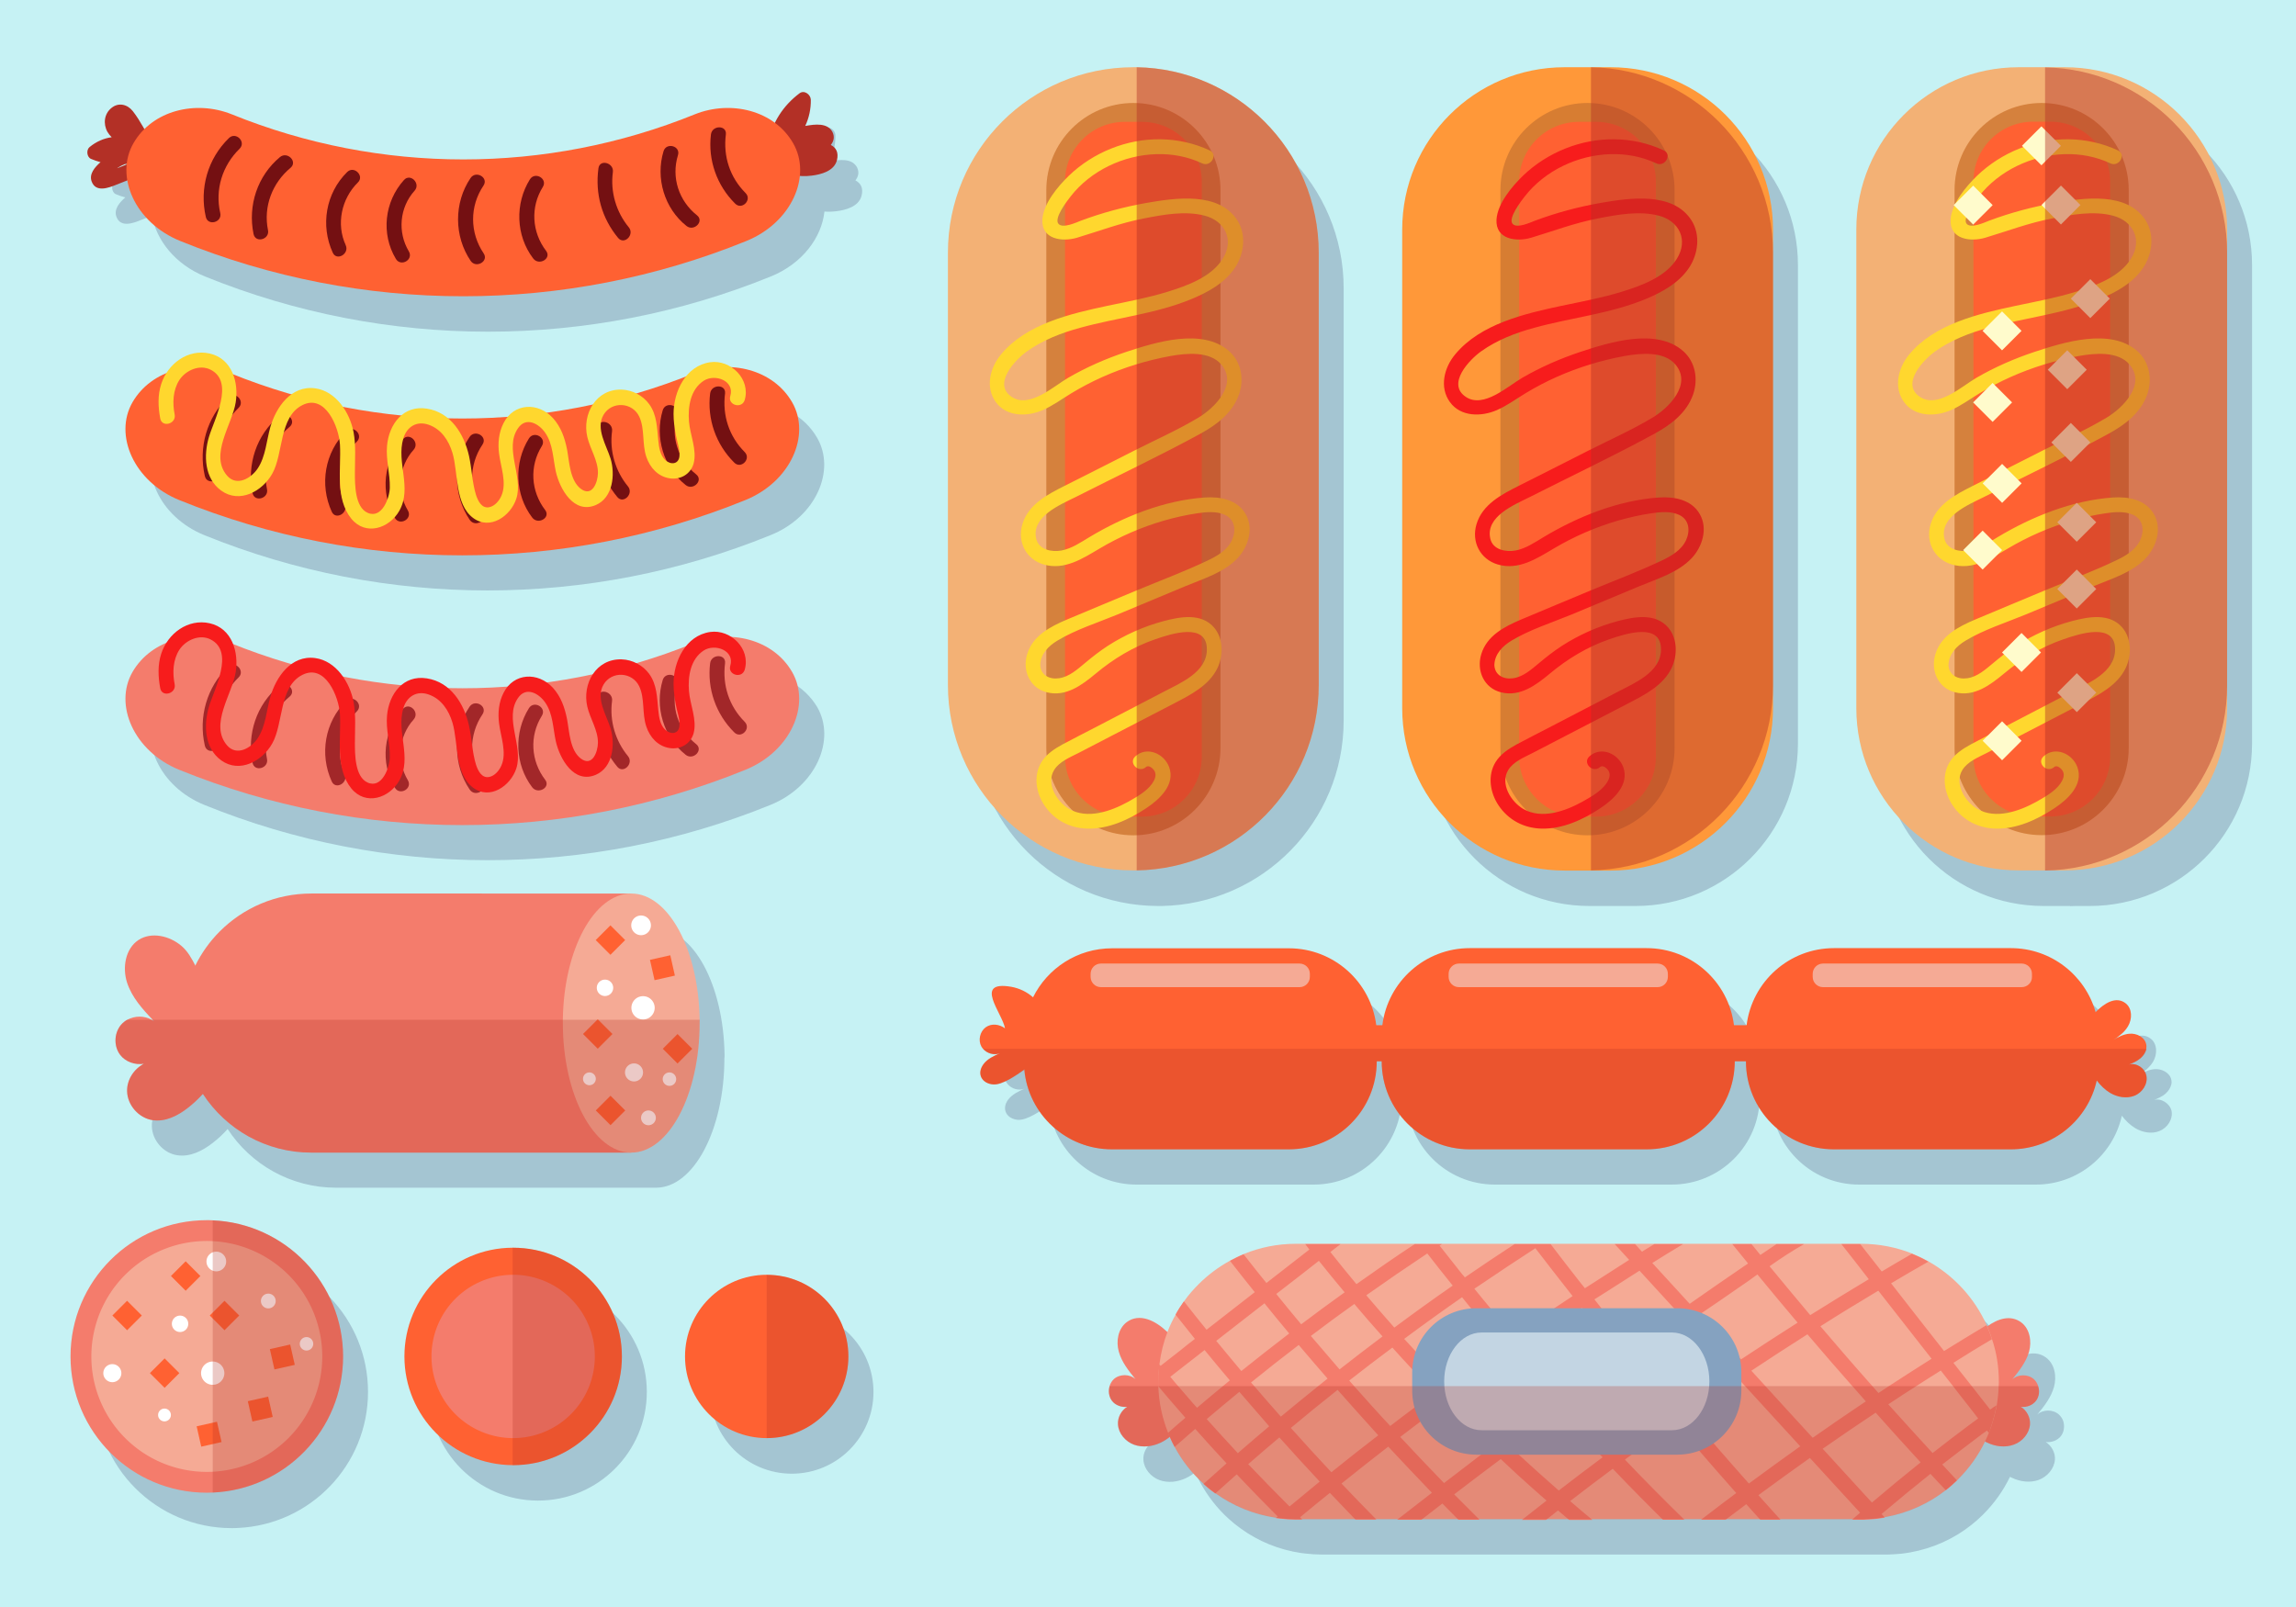 <?xml version="1.0" encoding="utf-8"?>
<svg id="master-artboard" viewBox="0 0 1400 980" version="1.1" xmlns="http://www.w3.org/2000/svg" x="0px" y="0px" style="enable-background:new 0 0 1400 980;" width="1400px" height="980px"><rect x="0" y="0" width="1400" height="980" fill="#333333" stroke="none"/><rect id="ee-background" x="0" y="0" width="1400" height="980" style="fill: white; fill-opacity: 0; pointer-events: none;"/>

<path d="M -23.3 -38.2 H 1479.9 V 1011.9 H -23.3 V -38.2 Z" class="st0" style="fill: rgb(198, 242, 244);"/>
<path class="st1" d="M461.2,410c-3.8-2.4-8.4-3.7-13-3c-6.2,0.9-11.2,4.2-14.8,8.7c-9.9,3.9-20,7.3-30.1,10.3&#10;&#9;c-2.8-1.4-5.9-2.2-9-2.3c-7.9-0.2-14,3.5-17.7,9.1c-9.3,2-18.7,3.7-28.1,5c-7.7-5.3-17.6-4.6-23.7,2.5c-12.1,0.9-24.3,1.2-36.5,0.9&#10;&#9;c-3.5-3-7.8-5.1-12.9-5.9c-6.4-1-11.6,0.7-15.6,4.1c-11.9-1.2-23.8-2.9-35.5-5.3c-4.1-5.8-9.9-10.4-17-11.3&#10;&#9;c-5.6-0.7-10.4,0.8-14.4,3.7c-12-3.5-23.8-7.5-35.5-12.2c-2.4-6.1-6.9-11-14.2-12.7c-10.8-2.4-20.9,3.2-26.5,11.9&#10;&#9;c-8.5,3.5-15.8,9.5-20.6,17.7l0,0c-11.5,19.9,0.7,48.4,28.6,59.7c110.6,44.9,234.5,44.9,345,0c27.9-11.3,40.1-39.8,28.6-59.7l0,0&#10;&#9;C490.5,418.1,476.3,410.8,461.2,410z M144.9,765.8c-1.2-0.1-2.4-0.1-3.6-0.1c-45.9,0-83.1,37.2-83.1,83.1&#10;&#9;c0,45.9,37.2,83.1,83.1,83.1c1.2,0,2.4,0,3.6-0.1c44.2-1.9,79.5-38.3,79.5-83S189.1,767.7,144.9,765.8z M498.2,266.9L498.2,266.9&#10;&#9;c-7.7-13.3-21.9-20.6-37-21.4c-3.8-2.4-8.4-3.7-13-3c-6.2,0.9-11.2,4.2-14.8,8.7c-9.9,3.9-20,7.3-30.1,10.3c-2.8-1.4-5.9-2.2-9-2.3&#10;&#9;c-7.9-0.2-14,3.5-17.7,9.1c-9.3,2-18.7,3.7-28.1,5c-7.7-5.3-17.6-4.6-23.7,2.5c-12.1,0.9-24.3,1.2-36.5,0.9c-3.5-3-7.8-5.1-12.9-5.9&#10;&#9;c-6.4-1-11.6,0.7-15.6,4.1c-11.9-1.2-23.8-2.9-35.5-5.3c-4.1-5.8-9.9-10.4-17-11.3c-5.6-0.7-10.4,0.8-14.4,3.7&#10;&#9;c-12-3.5-23.8-7.5-35.5-12.2c-2.4-6.1-6.9-11-14.2-12.7c-10.8-2.4-20.9,3.2-26.5,11.9c-8.5,3.5-15.8,9.5-20.6,17.7l0,0&#10;&#9;c-11.5,19.9,0.7,48.4,28.6,59.7c110.6,44.9,234.5,44.9,345,0C497.6,315.3,509.8,286.8,498.2,266.9z M969.2,552.5h28.1&#10;&#9;c54.7,0,99-44.3,99-99V161.6c0-54.7-44.3-99-99-99h-28.1c-54.7,0-99,44.3-99,99v291.9C870.2,508.2,914.5,552.5,969.2,552.5z&#10;&#9; M328.1,782.5h-0.3c-36.5,0.2-66,29.8-66,66.3c0,36.5,29.5,66.2,66,66.3h0.3c36.6,0,66.3-29.7,66.3-66.3S364.7,782.5,328.1,782.5z&#10;&#9; M70.6,118.4c1.9,0.8,3.9,1.5,5.8,2c-3.6,3.1-7.1,7.3-5.4,11.8c2.5,6.8,10.2,3.9,14.9,2c2.3-0.9,4.5-1.8,6.8-2.7&#10;&#9;c2.6,14.9,14.1,29.7,32.3,37.1c110.6,44.9,234.5,44.9,345,0c19.3-7.8,31.1-23.9,32.7-39.6c2.4,0.2,4.8,0.1,7.3-0.2&#10;&#9;c5.7-0.7,13.6-2.8,15.3-9.3c1.3-4.9-0.5-7.8-3.7-9.5c1.8-2.3,2.5-5,0.9-8.1c-3.1-5.5-10.6-4.5-15.9-3.6c-0.2,0-0.4,0.1-0.6,0.1&#10;&#9;c2.3-4.9,3.5-10.4,3.4-16c-0.1-3.1-3.9-6.1-6.9-3.9c-6.6,5-11.7,11.1-15.1,18.1c-13.3-9.8-32.3-11.8-48.8-5.2&#10;&#9;C348.4,128,247,128,156.5,91.3c-18.5-7.4-40-4.1-53.3,9c-2.2-3.8-4.4-7.6-7.1-11c-3.3-4.2-8.7-5.5-13-2c-4.5,3.6-5.2,9.7-2.5,14.6&#10;&#9;c0.7,1.2,1.6,2.3,2.6,3.3c-4.8,0.6-9.5,2.7-13.5,6C67.6,113,68.1,117.3,70.6,118.4z M87,123.9c1.4-0.9,2.8-1.6,4.3-2.2&#10;&#9;c0.4,0,0.8-0.1,1.2-0.2c0,0.1,0,0.2,0,0.4c-2,0.8-3.9,1.6-5.9,2.3C86.7,124.1,86.9,124,87,123.9z M1255.4,862.6&#10;&#9;c-3.6-3.2-9.7-3.2-13.2,0.1c4.2-5.1,8.4-10.4,10.2-16.8c1.8-6.3,0.6-14-4.8-18c-6.4-4.7-14.1-2.3-20.7,2.5c-0.1-0.3-0.3-0.6-0.4-0.9&#10;&#9;c0,0,0,0,0,0c-7.4-16.4-19.9-29.9-35.5-38.7c0,0,0,0,0,0c-3.2-1.8-6.5-3.4-10-4.8h0c-9.6-3.8-20.1-5.9-31-5.9H805.5&#10;&#9;c-11.2,0-21.9,2.2-31.7,6.2c-1.4,0.6-2.8,1.2-4.2,1.9c-1.4,0.7-2.8,1.4-4.1,2.1c0,0,0,0,0,0c-7.1,3.9-13.6,8.7-19.3,14.4&#10;&#9;c-3.2,3.2-6.1,6.7-8.8,10.3c0,0,0,0,0,0c-1.9,2.6-3.6,5.3-5.1,8.1c-1.9,3.4-3.6,7-5.1,10.7c-7.2-6.9-17-11.6-24.7-5.9&#10;&#9;c-5.3,3.9-6.6,11.6-4.8,18c1.8,6.3,6.1,11.7,10.2,16.8c-3.5-3.3-9.6-3.3-13.2-0.1c-1.2,1.1-2.1,2.6-2.6,4.2c-0.9,3-0.5,6.4,1.4,9&#10;&#9;c2.1,2.8,5.8,4.2,9.3,3.7c-3.6,2.2-5.9,6.5-5.6,10.7c0.3,5.6,4.6,10.5,9.8,12.4c5.2,1.9,11.2,1.2,16.3-1.3c2-0.9,3.8-2.1,5.5-3.5&#10;&#9;c0.9,2,1.9,4.1,2.9,6c4.6,8.5,10.5,16.1,17.6,22.5c2.3,2.1,4.7,4,7.2,5.8c10.7,7.8,23.3,13,37,15c0.8,0.1,1.7,0.2,2.6,0.3&#10;&#9;c3.2,0.4,6.4,0.6,9.7,0.6H1150c1.2,0,2.3,0,3.5-0.1c1.9-0.1,3.9-0.2,5.8-0.4c1.8-0.2,3.7-0.5,5.5-0.8c13.9-2.5,26.6-8.3,37.2-16.7&#10;&#9;c0,0,0,0,0,0c2.4-1.9,4.7-3.9,6.8-6c0.2-0.2,0.4-0.4,0.6-0.6c6.6-6.6,12.1-14.3,16.2-22.8c0.4,0.2,0.8,0.4,1.2,0.6&#10;&#9;c5,2.4,11,3.2,16.3,1.3c5.2-1.9,9.5-6.8,9.9-12.4c0.3-4.2-2.1-8.5-5.6-10.7c3.4,0.4,7.2-0.9,9.3-3.7c1.9-2.5,2.3-6,1.4-9&#10;&#9;C1257.6,865.2,1256.7,863.8,1255.4,862.6z M1313.4,670.8c2.5-1,5.1-2.1,7.1-3.9c1.7-1.5,3-3.5,3.5-5.7c0.2-0.8,0.2-1.7,0-2.6&#10;&#9;c-0.8-4.4-5.9-7-10.3-6.6c-3.5,0.3-6.7,1.9-9.7,3.8c3.5-2.3,6.8-4.9,8.9-8.4c2.6-4.4,2.6-10.8-1.4-13.9c-5.8-4.7-13.1-0.1-18.5,5.4&#10;&#9;c-6.4-22.5-27.1-39-51.7-39h-107.8c-27.4,0-50,20.5-53.3,47h-7.7c-3.3-26.5-25.9-47-53.3-47H911.5c-27.4,0-50,20.5-53.3,47h-3.9&#10;&#9;c-3.3-26.5-25.9-47-53.3-47H693.2c-21.1,0-39.4,12.2-48.2,29.9c-3.7-3.2-8.3-5.5-13.2-6.4c-23.4-4.1-5.3,16.2-3.9,25.3&#10;&#9;c-3.4-2.5-8.2-3.2-11.8-0.6c-3.5,2.6-4.7,7.9-2.6,11.7c0.3,0.5,0.6,0.9,0.9,1.3c2.4,2.9,6.8,4.2,10.4,2.8c-3.7,1.6-7.5,3.4-10,6.6&#10;&#9;c-4.5,6-0.8,11.9,5.9,12.4c5.5,0.4,14-5.5,18.9-9c2.6,27.2,25.5,48.5,53.4,48.5H801c29.7,0,53.7-24,53.7-53.7h3.1&#10;&#9;c0,29.7,24,53.7,53.7,53.7h107.8c29.7,0,53.7-24,53.7-53.7h6.9c0,29.7,24,53.7,53.7,53.7h107.8c25.7,0,47.1-18,52.4-42&#10;&#9;c2.3,3,4.9,5.6,8.2,7.6c4.4,2.6,10.1,3.7,14.8,1.7c4.8-1.9,8.3-7.2,7.3-12.3C1323.1,673,1317.8,669.5,1313.4,670.8z M1274.2,62.6&#10;&#9;h-28.1c-54.7,0-99,44.3-99,99v291.9c0,54.7,44.3,99,99,99h16.1v0.1c1.1,0,2.3-0.1,3.4-0.1h8.6c54.7,0,99-44.3,99-99V161.6&#10;&#9;C1373.2,106.9,1328.9,62.6,1274.2,62.6z M482.8,799.1c-27.5,0-49.8,22.3-49.8,49.8c0,27.5,22.3,49.8,49.8,49.8&#10;&#9;c27.5,0,49.8-22.3,49.8-49.8C532.6,821.3,510.3,799.1,482.8,799.1z M706.3,552.5c0.7,0,1.3,0,2,0c61.5-1.1,111-51.3,111-113V175.7&#10;&#9;c0-31.2-12.7-59.5-33.1-80c-20-20-47.5-32.6-77.9-33.1c-0.7,0-1.3,0-2,0c-62.4,0-113.1,50.6-113.1,113.1v263.7&#10;&#9;C593.2,501.9,643.9,552.5,706.3,552.5z M441.8,643.3c-0.6-42.6-19-76.8-41.7-76.8H205.1c-21.8,0-41.6,8.8-55.9,23.1&#10;&#9;c-6,6-11.1,13.1-14.9,20.8c-2.3-4.3-4.6-8.8-8.6-12.2c-7.2-6.1-18.2-8.7-26.1-3.6c-8.1,5.3-10.1,16.9-7,26.1&#10;&#9;c2.9,8.7,9.3,15.8,15.6,22.6h-0.6c-4.5-2.6-10.4-2.5-14.9,0c-1,0.6-2,1.3-2.9,2.1c-5,4.9-5.7,13.6-1.5,19.2&#10;&#9;c3.3,4.4,9.2,6.5,14.6,5.5c-6.2,3.1-10.5,9.9-10.3,16.8c0.2,8.5,7.1,16.4,15.5,17.6c7.8,1.2,15.5-2.7,21.7-7.6&#10;&#9;c3.3-2.5,6.3-5.4,9-8.4c14.1,21.6,38.5,35.8,66.1,35.8h195.1c23,0,41.7-35.4,41.7-79C441.8,644.8,441.8,644.1,441.8,643.3z" style="opacity: 0.22; fill: rgb(44, 40, 93);"/>
<g>
	<path class="st2" d="M506.6,88.4c1.8-2.3,2.5-5,0.9-8.1c-3.1-5.5-10.6-4.5-15.9-3.6c-0.2,0-0.4,0.1-0.6,0.1&#10;&#9;&#9;c2.3-4.9,3.5-10.4,3.4-16c-0.1-3.1-3.9-6.1-6.9-3.9c-10.1,7.6-16.6,17.9-19.1,30c-0.9,1.2-1,2.6-0.6,3.8c0,0.2-0.1,0.3-0.1,0.5&#10;&#9;&#9;c-0.4,3.7,3.1,5,6,4c0,0.1,0,0.1,0,0.2c-3.1,1.4-4.5,6.1-0.6,7.9c6.9,3.3,14.2,4.8,21.9,3.8c5.7-0.7,13.6-2.8,15.3-9.3&#10;&#9;&#9;C511.5,93,509.8,90,506.6,88.4z M95.9,92.9c-2.7,1.1-5.4,2.1-8,3.2c0.3-0.4,0.5-0.9,0.7-1.4c3.2,0.3,6.7-3.1,4.6-6.8&#10;&#9;&#9;c-3.9-6.6-7.5-14.1-12.2-20.1c-3.3-4.2-8.7-5.5-13-2c-4.5,3.6-5.2,9.7-2.5,14.6c0.7,1.2,1.6,2.3,2.6,3.3c-4.8,0.6-9.5,2.7-13.5,6&#10;&#9;&#9;c-2.1,1.7-1.7,6.1,0.9,7.2c1.9,0.8,3.9,1.5,5.8,2c-3.6,3.1-7.1,7.3-5.4,11.8c2.5,6.8,10.2,3.9,14.9,2c9.2-3.6,18.4-7.3,27.6-10.9&#10;&#9;&#9;C103.8,99.5,101.4,90.7,95.9,92.9z M71.4,102.6c0.1-0.1,0.3-0.2,0.4-0.3c1.4-0.9,2.8-1.6,4.3-2.2c0.8-0.1,1.7-0.2,2.5-0.4&#10;&#9;&#9;C76.2,100.7,73.8,101.7,71.4,102.6z" style="fill: rgb(179, 48, 38);"/>
	<path class="st3" d="M141.3,69.7c90.5,36.7,191.9,36.7,282.4,0c22-8.8,48.4-2.4,59.9,17.6l0,0c11.5,19.9-0.7,48.4-28.6,59.7&#10;&#9;&#9;c-110.6,44.9-234.5,44.9-345,0C82,135.7,69.9,107.2,81.4,87.3l0,0C92.9,67.3,119.3,60.9,141.3,69.7z" style="fill: rgb(255, 97, 50);"/>
	<g>
		<path class="st4" d="M139.6,84.2c-12.9,12.5-18.1,30.7-14.1,48.1c1.3,5.7,10.1,3.3,8.8-2.4c-3.3-14.3,1.3-29,11.8-39.2&#10;&#9;&#9;&#9;C150.3,86.5,143.8,80.1,139.6,84.2z" style="fill: rgb(116, 16, 18);"/>
		<path class="st4" d="M170.7,95.8c-13.7,11.4-19.7,29.5-16.1,46.9c1.2,5.8,10,3.3,8.8-2.4c-2.9-14.3,2.6-28.7,13.8-38&#10;&#9;&#9;&#9;C181.6,98.5,175.2,92.1,170.7,95.8z" style="fill: rgb(116, 16, 18);"/>
		<path class="st4" d="M211.7,104.9c-13.1,12.9-16.4,32.6-8.8,49.2c2.4,5.3,10.3,0.7,7.9-4.6c-5.9-12.9-2.6-28.3,7.4-38.2&#10;&#9;&#9;&#9;C222.4,107.3,215.9,100.8,211.7,104.9z" style="fill: rgb(116, 16, 18);"/>
		<path class="st4" d="M246.3,109.8c-11.9,13.2-14.1,32.8-4.9,48.1c3,5,10.9,0.5,7.9-4.6c-7-11.7-5.7-26.8,3.5-37&#10;&#9;&#9;&#9;C256.7,111.9,250.2,105.4,246.3,109.8z" style="fill: rgb(116, 16, 18);"/>
		<path class="st4" d="M294.9,154.5c-8.5-12.6-8.6-28.7-0.1-41.3c3.3-4.9-4.6-9.5-7.9-4.6c-10.2,15.1-10.1,35.5,0.1,50.5&#10;&#9;&#9;&#9;C290.3,163.9,298.2,159.3,294.9,154.5z" style="fill: rgb(116, 16, 18);"/>
		<path class="st4" d="M333,153c-8.7-11.4-9.7-26.7-2-39c3.1-5-4.8-9.6-7.9-4.6c-9.2,14.7-8.6,34.3,2,48.2&#10;&#9;&#9;&#9;C328.6,162.3,336.5,157.7,333,153z" style="fill: rgb(116, 16, 18);"/>
		<path class="st4" d="M383.4,138.6c-7.7-9.3-11.3-21.6-9.7-33.6c0.8-5.7-8-8.2-8.8-2.4c-2.1,15.6,2,30.4,12,42.5&#10;&#9;&#9;&#9;C380.7,149.6,387.1,143.1,383.4,138.6z" style="fill: rgb(116, 16, 18);"/>
		<path class="st4" d="M425,131.3c-11.1-8.8-15.8-23.1-11.6-36.7c1.7-5.6-7.1-8-8.8-2.4c-5,16.4,0.5,34.9,14,45.6&#10;&#9;&#9;&#9;C423.1,141.4,429.6,135,425,131.3z" style="fill: rgb(116, 16, 18);"/>
		<path class="st4" d="M454.6,117.7c-9.5-9.5-13.7-22.3-12-35.7c0.7-5.8-8.4-5.8-9.1,0c-1.9,15.6,3.6,31.1,14.7,42.1&#10;&#9;&#9;&#9;C452.3,128.4,458.8,121.9,454.6,117.7z" style="fill: rgb(116, 16, 18);"/>
	</g>
</g>
<g>
	<path class="st3" d="M140.7,227.7c90.5,36.7,191.9,36.7,282.4,0c22-8.8,48.4-2.4,59.9,17.6l0,0c11.5,19.9-0.7,48.4-28.6,59.7&#10;&#9;&#9;c-110.6,44.9-234.5,44.9-345,0c-27.9-11.3-40.1-39.8-28.6-59.7l0,0C92.4,225.3,118.7,218.9,140.7,227.7z" style="fill: rgb(255, 97, 50);"/>
	<g>
		<path class="st4" d="M139,242.2c-12.9,12.5-18.1,30.7-14.1,48.1c1.3,5.7,10.1,3.3,8.8-2.4c-3.3-14.3,1.3-29,11.8-39.2&#10;&#9;&#9;&#9;C149.7,244.5,143.2,238.1,139,242.2z" style="fill: rgb(116, 16, 18);"/>
		<path class="st4" d="M170.1,253.8c-13.7,11.4-19.7,29.5-16.1,46.9c1.2,5.8,10,3.3,8.8-2.4c-2.9-14.3,2.6-28.7,13.8-38&#10;&#9;&#9;&#9;C181.1,256.5,174.6,250.1,170.1,253.8z" style="fill: rgb(116, 16, 18);"/>
		<path class="st4" d="M211.1,262.9c-13.1,12.9-16.4,32.6-8.8,49.2c2.4,5.3,10.3,0.7,7.9-4.6c-5.9-12.9-2.6-28.3,7.4-38.2&#10;&#9;&#9;&#9;C221.8,265.2,215.3,258.8,211.1,262.9z" style="fill: rgb(116, 16, 18);"/>
		<path class="st4" d="M245.7,267.8c-11.9,13.2-14.1,32.8-4.9,48.1c3,5,10.9,0.5,7.9-4.6c-7-11.7-5.7-26.8,3.5-37&#10;&#9;&#9;&#9;C256.1,269.9,249.7,263.4,245.7,267.8z" style="fill: rgb(116, 16, 18);"/>
		<path class="st4" d="M294.3,312.4c-8.5-12.6-8.6-28.7-0.1-41.3c3.3-4.9-4.6-9.5-7.9-4.6c-10.2,15.1-10.1,35.5,0.1,50.5&#10;&#9;&#9;&#9;C289.7,321.9,297.6,317.3,294.3,312.4z" style="fill: rgb(116, 16, 18);"/>
		<path class="st4" d="M332.4,311c-8.7-11.4-9.7-26.7-2-39c3.1-5-4.8-9.6-7.9-4.6c-9.2,14.7-8.6,34.3,2,48.2&#10;&#9;&#9;&#9;C328,320.3,336,315.7,332.4,311z" style="fill: rgb(116, 16, 18);"/>
		<path class="st4" d="M382.9,296.6c-7.7-9.3-11.3-21.6-9.7-33.6c0.8-5.7-8-8.2-8.8-2.4c-2.1,15.6,2,30.4,12,42.5&#10;&#9;&#9;&#9;C380.1,307.6,386.6,301.1,382.9,296.6z" style="fill: rgb(116, 16, 18);"/>
		<path class="st4" d="M424.5,289.3c-11.1-8.8-15.8-23.1-11.6-36.7c1.7-5.6-7.1-8-8.8-2.4c-5,16.4,0.5,34.9,14,45.6&#10;&#9;&#9;&#9;C422.6,299.4,429.1,293,424.5,289.3z" style="fill: rgb(116, 16, 18);"/>
		<path class="st4" d="M454.1,275.7c-9.5-9.5-13.7-22.3-12-35.7c0.7-5.8-8.4-5.8-9.1,0c-1.9,15.6,3.6,31.1,14.7,42.1&#10;&#9;&#9;&#9;C451.8,286.3,458.2,279.9,454.1,275.7z" style="fill: rgb(116, 16, 18);"/>
	</g>
	<path class="st5" d="M433,220.9c-14.9,2.2-22.3,17.9-22.3,31.5c0,4.3,0.6,8.6,1.4,12.9c0.7,4,2.6,8.8,2.2,12.9&#10;&#9;&#9;c-0.5,5-5.3,5.4-8.6,2.4c-3.2-2.9-3.9-7.9-4.3-12c-0.8-7.7-0.8-15.7-5.6-22.2c-3.8-5.2-10.2-8.6-16.7-8.8&#10;&#9;&#9;c-15.7-0.5-24.2,14.9-21,28.8c1.7,7.4,6.6,14.4,6.5,22.1c-0.1,5.5-3.4,14.7-10.3,9.7c-6.8-5-7.1-16.4-8.5-23.9&#10;&#9;&#9;c-1.4-7.2-3.7-13.9-8.7-19.4c-9-9.8-23.9-9.2-30.1,3.2c-2.9,5.7-3.5,12.2-2.7,18.5c1,8.1,4.9,17.9,1.4,25.8c-1.3,3-4,6.2-7.3,6.9&#10;&#9;&#9;c-4.7,1-7-3.9-8.2-7.6c-2.3-7.6-2.5-15.8-4.2-23.6c-3-13.4-11.1-26.6-25.7-28.9c-14.4-2.3-23.1,9.5-24.3,22.6&#10;&#9;&#9;c-0.8,8.6,1.9,17,1.7,25.6c-0.1,6.1-4.8,19.3-13.6,15.3c-7.7-3.5-7.7-17.2-7.7-24.3c0-8.3,0.7-16.6-0.8-24.8&#10;&#9;&#9;c-2.2-11.8-10.6-25.1-23.5-26.8c-14.5-1.9-23.8,11.5-27.3,23.8c-2.3,8.2-2.8,17.7-7.6,25c-4,6.1-12.9,11.3-18.8,4.4&#10;&#9;&#9;c-10.8-12.7,3.2-31.2,5.3-44.5c2-12.3-2.2-26.8-15.8-29.9c-13.3-3-25.6,6.2-29.6,18.6c-2.2,6.8-1.9,14-0.6,21&#10;&#9;&#9;c1.1,5.8,9.9,3.3,8.8-2.4c-1.4-7-1.1-14.9,2.9-21.1c3.9-5.9,12.4-9.7,19.1-6.2c14.7,7.6,2,30.5-1.1,41c-3.3,11.1-2.8,25.3,7.5,32.7&#10;&#9;&#9;c11.2,8.1,25.1,0.4,31.1-10.3c6.9-12.2,4.1-34.6,18.3-41.8c14.1-7.2,22.4,13.5,23,24.1c0.8,14.5-3.1,32.7,6.9,45.1&#10;&#9;&#9;c8.7,10.7,23.2,6,29.3-4.8c7.9-14-1.9-29.5,2.4-44c2.1-7.2,8.1-11,15.4-8.5c7.8,2.7,12.3,9.6,14.6,17.2&#10;&#9;&#9;c3.6,12.1,1.3,31.1,12.5,39.6c10.3,7.8,22.9-1,26.4-11.6c4.5-13.7-7.6-30.6,1.1-43.1c4.9-7.1,12.7-2.8,16.6,2.9&#10;&#9;&#9;c4.7,6.8,4.7,15.7,6.4,23.5c2.4,10.7,11,26.2,24.4,20.5c10.5-4.5,11.9-18.7,9-28.3c-2.5-8.1-9.2-18.3-4.3-26.7&#10;&#9;&#9;c5-8.5,17.6-7.8,21.8,1.1c3.5,7.5,1.6,16.6,4.3,24.5c2.2,6.6,7.1,12,14.2,13.1c6.5,1,12.7-2.4,14.6-8.9c2.3-8.3-2.2-17.7-2.8-25.9&#10;&#9;&#9;c-0.7-8.9,0.9-19.4,9-24.7c6.8-4.4,19-0.1,16.2,9.3c-1.7,5.6,7.1,8.1,8.8,2.4C457.8,231.2,445.5,219.1,433,220.9z" style="fill: rgb(255, 215, 46);"/>
</g>
<g>
	<path class="st6" d="M140.7,392.2c90.5,36.7,191.9,36.7,282.4,0c22-8.8,48.4-2.4,59.9,17.6l0,0c11.5,19.9-0.7,48.4-28.6,59.7&#10;&#9;&#9;c-110.6,44.9-234.5,44.9-345,0c-27.9-11.3-40.1-39.8-28.6-59.7l0,0C92.4,389.8,118.7,383.3,140.7,392.2z" style="fill: rgb(244, 124, 108);"/>
	<g>
		<path class="st7" d="M139,406.6c-12.9,12.5-18.1,30.7-14.1,48.1c1.3,5.7,10.1,3.3,8.8-2.4c-3.3-14.3,1.3-29,11.8-39.2&#10;&#9;&#9;&#9;C149.7,409,143.2,402.5,139,406.6z" style="fill: rgb(162, 39, 41);"/>
		<path class="st7" d="M170.1,418.3c-13.7,11.4-19.7,29.5-16.1,46.9c1.2,5.8,10,3.3,8.8-2.4c-2.9-14.3,2.6-28.7,13.8-38&#10;&#9;&#9;&#9;C181.1,421,174.6,414.6,170.1,418.3z" style="fill: rgb(162, 39, 41);"/>
		<path class="st7" d="M211.1,427.4c-13.1,12.9-16.4,32.6-8.8,49.2c2.4,5.3,10.3,0.7,7.9-4.6c-5.9-12.9-2.6-28.3,7.4-38.2&#10;&#9;&#9;&#9;C221.8,429.7,215.3,423.3,211.1,427.4z" style="fill: rgb(162, 39, 41);"/>
		<path class="st7" d="M245.7,432.3c-11.9,13.2-14.1,32.8-4.9,48.1c3,5,10.9,0.5,7.9-4.6c-7-11.7-5.7-26.8,3.5-37&#10;&#9;&#9;&#9;C256.1,434.4,249.7,427.9,245.7,432.3z" style="fill: rgb(162, 39, 41);"/>
		<path class="st7" d="M294.3,476.9c-8.5-12.6-8.6-28.7-0.1-41.3c3.3-4.9-4.6-9.5-7.9-4.6c-10.2,15.1-10.1,35.5,0.1,50.5&#10;&#9;&#9;&#9;C289.7,486.4,297.6,481.8,294.3,476.9z" style="fill: rgb(162, 39, 41);"/>
		<path class="st7" d="M332.4,475.5c-8.7-11.4-9.7-26.7-2-39c3.1-5-4.8-9.6-7.9-4.6c-9.2,14.7-8.6,34.3,2,48.2&#10;&#9;&#9;&#9;C328,484.7,336,480.2,332.4,475.5z" style="fill: rgb(162, 39, 41);"/>
		<path class="st7" d="M382.9,461.1c-7.7-9.3-11.3-21.6-9.7-33.6c0.8-5.7-8-8.2-8.8-2.4c-2.1,15.6,2,30.4,12,42.5&#10;&#9;&#9;&#9;C380.1,472.1,386.6,465.6,382.9,461.1z" style="fill: rgb(162, 39, 41);"/>
		<path class="st7" d="M424.5,453.8c-11.1-8.8-15.8-23.1-11.6-36.7c1.7-5.6-7.1-8-8.8-2.4c-5,16.4,0.5,34.9,14,45.6&#10;&#9;&#9;&#9;C422.6,463.9,429.1,457.5,424.5,453.8z" style="fill: rgb(162, 39, 41);"/>
		<path class="st7" d="M454.1,440.2c-9.5-9.5-13.7-22.3-12-35.7c0.7-5.8-8.4-5.8-9.1,0c-1.9,15.6,3.6,31.1,14.7,42.1&#10;&#9;&#9;&#9;C451.8,450.8,458.2,444.4,454.1,440.2z" style="fill: rgb(162, 39, 41);"/>
	</g>
	<path class="st8" d="M433,385.4c-14.9,2.2-22.3,17.9-22.3,31.5c0,4.3,0.6,8.6,1.4,12.9c0.7,4,2.6,8.8,2.2,12.9&#10;&#9;&#9;c-0.5,5-5.3,5.4-8.6,2.4c-3.2-2.9-3.9-7.9-4.3-12c-0.8-7.7-0.8-15.7-5.6-22.2c-3.8-5.2-10.2-8.6-16.7-8.8&#10;&#9;&#9;c-15.7-0.5-24.2,14.9-21,28.8c1.7,7.4,6.6,14.4,6.5,22.1c-0.1,5.5-3.4,14.7-10.3,9.7c-6.8-5-7.1-16.4-8.5-23.9&#10;&#9;&#9;c-1.4-7.2-3.7-13.9-8.7-19.4c-9-9.8-23.9-9.2-30.1,3.2c-2.9,5.7-3.5,12.2-2.7,18.5c1,8.1,4.9,17.9,1.4,25.8c-1.3,3-4,6.2-7.3,6.9&#10;&#9;&#9;c-4.7,1-7-3.9-8.2-7.6c-2.3-7.6-2.5-15.8-4.2-23.6c-3-13.4-11.1-26.6-25.7-28.9c-14.4-2.3-23.1,9.5-24.3,22.6&#10;&#9;&#9;c-0.8,8.6,1.9,17,1.7,25.6c-0.1,6.1-4.8,19.3-13.6,15.3c-7.7-3.5-7.7-17.2-7.7-24.3c0-8.3,0.7-16.6-0.8-24.8&#10;&#9;&#9;c-2.2-11.8-10.6-25.1-23.5-26.8c-14.5-1.9-23.8,11.5-27.3,23.8c-2.3,8.2-2.8,17.7-7.6,25c-4,6.1-12.9,11.3-18.8,4.4&#10;&#9;&#9;c-10.8-12.7,3.2-31.2,5.3-44.5c2-12.3-2.2-26.8-15.8-29.9c-13.3-3-25.6,6.2-29.6,18.6c-2.2,6.8-1.9,14-0.6,21&#10;&#9;&#9;c1.1,5.8,9.9,3.3,8.8-2.4c-1.4-7-1.1-14.9,2.9-21.1c3.9-5.9,12.4-9.7,19.1-6.2c14.7,7.6,2,30.5-1.1,41c-3.3,11.1-2.8,25.3,7.5,32.7&#10;&#9;&#9;c11.2,8.1,25.1,0.4,31.1-10.3c6.9-12.2,4.1-34.6,18.3-41.8c14.1-7.2,22.4,13.5,23,24.1c0.8,14.5-3.1,32.7,6.9,45.1&#10;&#9;&#9;c8.7,10.7,23.2,6,29.3-4.8c7.9-14-1.9-29.5,2.4-44c2.1-7.2,8.1-11,15.4-8.5c7.8,2.7,12.3,9.6,14.6,17.2&#10;&#9;&#9;c3.6,12.1,1.3,31.1,12.5,39.6c10.3,7.8,22.9-1,26.4-11.6c4.5-13.7-7.6-30.6,1.1-43.1c4.9-7.1,12.7-2.8,16.6,2.9&#10;&#9;&#9;c4.7,6.8,4.7,15.7,6.4,23.5c2.4,10.7,11,26.2,24.4,20.5c10.5-4.5,11.9-18.7,9-28.3c-2.5-8.1-9.2-18.3-4.3-26.7&#10;&#9;&#9;c5-8.5,17.6-7.8,21.8,1.1c3.5,7.5,1.6,16.6,4.3,24.5c2.2,6.6,7.1,12,14.2,13.1c6.5,1,12.7-2.4,14.6-8.9c2.3-8.3-2.2-17.7-2.8-25.9&#10;&#9;&#9;c-0.7-8.9,0.9-19.4,9-24.7c6.8-4.4,19-0.1,16.2,9.3c-1.7,5.6,7.1,8.1,8.8,2.4C457.8,395.6,445.5,383.6,433,385.4z" style="fill: rgb(247, 28, 28);"/>
</g>
<g>
	<g>
		<path class="st9" d="M804.1,154.1v263.7c0,61.8-49.5,112-111,113c-0.7,0-1.3,0-2,0c-62.4,0-113.1-50.6-113.1-113.1V154.1&#10;&#9;&#9;&#9;C578,91.6,628.6,41,691.1,41c0.7,0,1.3,0,2,0c30.4,0.5,57.9,13.1,77.9,33.1C791.5,94.6,804.1,122.9,804.1,154.1z" style="fill: rgb(243, 177, 117);"/>
		<path class="st10" d="M691.1,509.4c-29.3,0-53.1-23.8-53.1-53.1V115.9c0-29.3,23.8-53.1,53.1-53.1s53.1,23.8,53.1,53.1v340.3&#10;&#9;&#9;&#9;C744.2,485.5,720.4,509.4,691.1,509.4z" style="opacity: 0.81; fill: rgb(206, 119, 48);"/>
		<path class="st3" d="M649.4,461.4V110.8c0-20.2,16.3-36.5,36.5-36.5h10.4c20.2,0,36.5,16.3,36.5,36.5v350.7&#10;&#9;&#9;&#9;c0,20.2-16.3,36.5-36.5,36.5h-10.4C665.7,497.9,649.4,481.6,649.4,461.4z" style="fill: rgb(255, 97, 50);"/>
		<path class="st5" d="M644.7,390.7c11.3-6.8,24.7-11,36.8-16c13.7-5.7,27.5-11.5,41.2-17.2c10.8-4.5,23.6-8.3,31.9-17.1&#10;&#9;&#9;&#9;c6.5-6.9,10-18,5-26.8c-5-8.9-15.7-10.9-25.1-10.2c-24.6,1.7-49.3,11.6-70.3,24.2c-5.3,3.2-10.7,6.9-16.9,8.1&#10;&#9;&#9;&#9;c-6,1.1-14-0.4-15.5-7.3c-3-13.4,14.7-20.6,23.9-25.2c25.4-12.9,51.3-25.1,76.4-38.8c10-5.5,19.5-12.7,23.4-23.9&#10;&#9;&#9;&#9;c3.2-9.3,1.4-19.9-6.2-26.5c-16.3-14.2-44.7-5.3-62.6,0.6c-12.3,4.1-24.2,9.3-35.4,15.8c-8.8,5.1-23.5,18.8-34.3,11.7&#10;&#9;&#9;&#9;c-12.1-7.9,2.1-22.8,9.3-27.9c9.7-6.9,20.9-11.2,32.3-14.3c22.4-6.2,45.9-8.5,67.6-17.4c10.2-4.2,20.5-9.8,26.8-19.2&#10;&#9;&#9;&#9;c5.6-8.4,7.1-20.1,1.5-28.9c-11.3-17.7-37.9-13.7-55.2-10.7c-13.7,2.4-27.2,6-40.3,10.9c-2.8,1.1-10.8,4.8-13.5,2&#10;&#9;&#9;&#9;c-3.2-3.3,5.2-14.1,7.3-16.8c12.3-15.8,32.3-25.2,52.2-25.8c9.7-0.3,19.3,1.5,28,5.6c5.3,2.5,9.9-5.4,4.6-7.9&#10;&#9;&#9;&#9;c-18.9-8.8-40.7-8.9-60.1-1.1c-9.5,3.8-18.3,9.4-25.7,16.5c-6.7,6.5-15.6,17-16.2,26.8c-0.7,12.1,12.1,13.7,21,11.1&#10;&#9;&#9;&#9;c13.7-4.1,26.7-9.1,40.9-11.8c11.8-2.3,25.1-4.8,37-1.7c12.5,3.2,18.3,14.9,11,26.4c-7,11.1-21.6,16.3-33.5,20&#10;&#9;&#9;&#9;c-12,3.7-24.4,6-36.8,8.6c-22.5,4.8-49.4,11-64.8,29.6c-6.7,8-9.8,20-3.2,29.1c6.6,9.1,19.2,9,28.6,4.9&#10;&#9;&#9;&#9;c6.2-2.7,11.7-6.8,17.5-10.3c6.1-3.7,12.4-7,18.9-9.9c13.2-5.9,27.3-10.2,41.5-12.8c9.6-1.7,24-3.2,31.1,5.3&#10;&#9;&#9;&#9;c10.1,12.1-4.2,26.4-14.1,32.3c-12.7,7.6-26.5,13.7-39.7,20.4c-14,7.1-27.9,14.2-41.9,21.2c-10.5,5.3-22.1,11.3-25.7,23.4&#10;&#9;&#9;&#9;c-3.2,10.7,2.2,21.3,12.9,24.5c12.6,3.8,23.9-3.6,34.2-9.7c12.3-7.3,25.4-13,39.1-17c6.7-1.9,13.6-3.5,20.5-4.5&#10;&#9;&#9;&#9;c5.3-0.8,11.8-1.4,16.9,1c6.2,2.9,6.8,9.7,4.2,15.4c-2.9,6.2-9.1,9.7-15,12.5c-13.9,6.6-28.6,12.1-42.8,18&#10;&#9;&#9;&#9;c-14.3,6-28.6,11.9-42.8,17.9c-10.1,4.3-20.9,9.8-24.3,21.2c-3,9.9,1.6,20.6,12.1,23.2c11.6,2.9,21.4-4.5,29.7-11.4&#10;&#9;&#9;&#9;c10.9-9.1,23-16.4,36.4-21c9.6-3.3,31.7-10.6,31.4,6.5c-0.2,13.7-16.1,20.2-26.4,25.6c-13.8,7.2-27.7,14.4-41.5,21.6&#10;&#9;&#9;&#9;c-6.7,3.5-13.5,6.9-20.2,10.5c-4.9,2.7-9.8,5.9-12.8,10.8c-5,8.2-3.3,18.7,1.9,26.4c6,8.9,15.4,13.8,26,14.1&#10;&#9;&#9;&#9;c12.9,0.4,25.6-5.5,36.1-12.5c8-5.3,17.8-14.3,13.9-25c-3.1-8.4-13.7-12.9-20.7-6.5c-4.3,4,2.1,10.4,6.5,6.5&#10;&#9;&#9;&#9;c1.7-1.6,4.4,0.8,5.3,2.4c1.4,2.6,0.1,5.4-1.5,7.7c-3.5,4.9-9.6,8.2-14.7,11.1c-10.4,5.7-24.7,10.8-35.9,4.3&#10;&#9;&#9;&#9;c-7.5-4.4-14.3-15.4-9.1-23.8c3.2-5.1,9.7-7.7,14.8-10.3c6.9-3.6,13.8-7.2,20.8-10.8c12.5-6.5,25.1-13,37.6-19.5&#10;&#9;&#9;&#9;c10-5.2,21.3-10.9,26.4-21.6c3.6-7.7,3.6-17.9-2.1-24.6c-7.8-9.1-20.8-6.6-30.9-3.9c-12,3.2-23.6,8.4-34,15.1&#10;&#9;&#9;&#9;c-4.9,3.2-9.5,6.8-13.9,10.5c-4.6,3.8-9.5,8.3-15.7,9.2c-5.7,0.9-11.3-1.8-11.5-8.1C634.4,398.8,639.4,393.9,644.7,390.7z" style="fill: rgb(255, 215, 46);"/>
	</g>
	<path class="st11" d="M804.1,154.1v263.7c0,61.8-49.5,112-111,113V41c30.4,0.5,57.9,13.1,77.9,33.1&#10;&#9;&#9;C791.5,94.6,804.1,122.9,804.1,154.1z" style="opacity: 0.43; fill: rgb(179, 48, 38);"/>
</g>
<g>
	<g>
		<g>
			<path class="st9" d="M1259,530.8h-28.1c-54.7,0-99-44.3-99-99V140c0-54.7,44.3-99,99-99h28.1c54.7,0,99,44.3,99,99v291.9&#10;&#9;&#9;&#9;&#9;C1358,486.5,1313.7,530.8,1259,530.8z" style="fill: rgb(243, 177, 117);"/>
			<path class="st10" d="M1244.9,509.3c-29.3,0-53.1-23.8-53.1-53.1V115.9c0-29.3,23.8-53.1,53.1-53.1s53.1,23.8,53.1,53.1v340.3&#10;&#9;&#9;&#9;&#9;C1298,485.5,1274.2,509.3,1244.9,509.3z" style="opacity: 0.81; fill: rgb(206, 119, 48);"/>
			<path class="st3" d="M1203.3,461.4V110.7c0-20.2,16.3-36.5,36.5-36.5h10.4c20.2,0,36.5,16.3,36.5,36.5v350.7&#10;&#9;&#9;&#9;&#9;c0,20.2-16.3,36.5-36.5,36.5h-10.4C1219.6,497.9,1203.3,481.5,1203.3,461.4z" style="fill: rgb(255, 97, 50);"/>
			<path class="st5" d="M1198.5,390.7c11.3-6.8,24.7-11,36.8-16c13.7-5.7,27.5-11.5,41.2-17.2c10.8-4.5,23.6-8.3,31.9-17.1&#10;&#9;&#9;&#9;&#9;c6.5-6.9,10-18,5-26.8c-5-8.9-15.7-10.9-25.1-10.2c-24.6,1.7-49.3,11.6-70.3,24.2c-5.3,3.2-10.7,6.9-16.9,8.1&#10;&#9;&#9;&#9;&#9;c-6,1.1-14-0.4-15.5-7.3c-3-13.4,14.7-20.6,23.9-25.2c25.4-12.9,51.3-25.1,76.4-38.8c10-5.5,19.5-12.7,23.4-23.9&#10;&#9;&#9;&#9;&#9;c3.2-9.3,1.4-19.9-6.2-26.5c-16.3-14.2-44.7-5.3-62.6,0.6c-12.3,4.1-24.2,9.3-35.4,15.8c-8.8,5.1-23.5,18.8-34.3,11.7&#10;&#9;&#9;&#9;&#9;c-12.1-7.9,2.1-22.8,9.3-27.9c9.7-6.9,20.9-11.2,32.3-14.3c22.4-6.2,45.9-8.5,67.6-17.4c10.2-4.2,20.5-9.8,26.8-19.2&#10;&#9;&#9;&#9;&#9;c5.6-8.4,7.1-20.1,1.5-28.9c-11.3-17.7-37.9-13.7-55.2-10.7c-13.7,2.4-27.2,6-40.3,10.9c-2.8,1.1-10.8,4.8-13.5,2&#10;&#9;&#9;&#9;&#9;c-3.2-3.3,5.2-14.1,7.3-16.8c12.3-15.8,32.3-25.2,52.2-25.8c9.7-0.3,19.3,1.5,28,5.6c5.3,2.5,9.9-5.4,4.6-7.9&#10;&#9;&#9;&#9;&#9;c-18.9-8.8-40.7-8.9-60.1-1.1c-9.5,3.8-18.3,9.4-25.7,16.5c-6.7,6.5-15.6,17-16.2,26.8c-0.7,12.1,12.1,13.7,21,11.1&#10;&#9;&#9;&#9;&#9;c13.7-4.1,26.7-9.1,40.9-11.8c11.8-2.3,25.1-4.8,37-1.7c12.5,3.2,18.3,14.9,11,26.4c-7,11.1-21.6,16.3-33.5,20&#10;&#9;&#9;&#9;&#9;c-12,3.7-24.4,6-36.8,8.6c-22.5,4.8-49.4,11-64.8,29.6c-6.7,8-9.8,20-3.2,29.1c6.6,9.1,19.2,9,28.6,4.9&#10;&#9;&#9;&#9;&#9;c6.2-2.7,11.7-6.8,17.5-10.3c6.1-3.7,12.4-7,18.9-9.9c13.2-5.9,27.3-10.2,41.5-12.8c9.6-1.7,24-3.2,31.1,5.3&#10;&#9;&#9;&#9;&#9;c10.1,12.1-4.2,26.4-14.1,32.3c-12.7,7.6-26.5,13.7-39.7,20.4c-14,7.1-27.9,14.2-41.9,21.2c-10.5,5.3-22.1,11.3-25.7,23.4&#10;&#9;&#9;&#9;&#9;c-3.2,10.7,2.2,21.3,12.9,24.5c12.6,3.8,23.9-3.6,34.2-9.7c12.3-7.3,25.4-13,39.1-17c6.7-1.9,13.6-3.5,20.5-4.5&#10;&#9;&#9;&#9;&#9;c5.3-0.8,11.8-1.4,16.9,1c6.2,2.9,6.8,9.7,4.2,15.4c-2.9,6.2-9.1,9.7-15,12.5c-13.9,6.6-28.6,12.1-42.8,18&#10;&#9;&#9;&#9;&#9;c-14.3,6-28.6,11.9-42.8,17.9c-10.1,4.3-20.9,9.8-24.3,21.2c-3,9.9,1.6,20.6,12.1,23.2c11.6,2.9,21.4-4.5,29.7-11.4&#10;&#9;&#9;&#9;&#9;c10.9-9.1,23-16.4,36.4-21c9.6-3.3,31.7-10.6,31.4,6.5c-0.2,13.7-16.1,20.2-26.4,25.6c-13.8,7.2-27.7,14.4-41.5,21.6&#10;&#9;&#9;&#9;&#9;c-6.7,3.5-13.5,6.9-20.2,10.5c-4.9,2.7-9.8,5.9-12.8,10.8c-5,8.2-3.3,18.7,1.9,26.4c6,8.9,15.4,13.8,26,14.1&#10;&#9;&#9;&#9;&#9;c12.9,0.4,25.6-5.5,36.1-12.5c8-5.3,17.8-14.3,13.9-25c-3.1-8.4-13.7-12.9-20.7-6.5c-4.3,4,2.1,10.4,6.5,6.5&#10;&#9;&#9;&#9;&#9;c1.7-1.6,4.4,0.8,5.3,2.4c1.4,2.6,0.1,5.4-1.5,7.7c-3.5,4.9-9.6,8.2-14.7,11.1c-10.4,5.7-24.7,10.8-35.9,4.3&#10;&#9;&#9;&#9;&#9;c-7.5-4.4-14.3-15.4-9.1-23.8c3.2-5.1,9.7-7.7,14.8-10.3c6.9-3.6,13.8-7.2,20.8-10.8c12.5-6.5,25.1-13,37.6-19.5&#10;&#9;&#9;&#9;&#9;c10-5.2,21.3-10.9,26.4-21.6c3.6-7.7,3.6-17.9-2.1-24.6c-7.8-9.1-20.8-6.6-30.9-3.9c-12,3.2-23.6,8.4-34,15.1&#10;&#9;&#9;&#9;&#9;c-4.9,3.2-9.5,6.8-13.9,10.5c-4.6,3.8-9.5,8.3-15.7,9.2c-5.7,0.9-11.3-1.8-11.5-8.1C1188.3,398.7,1193.2,393.9,1198.5,390.7z" style="fill: rgb(255, 215, 46);"/>
		</g>
		
			<path d="M 1194.9 116.8 H 1211.7 V 133.6 H 1194.9 V 116.8 Z" transform="matrix(0.707 0.707 -0.707 0.707 440.943 -814.169)" class="st12" style="fill: rgb(255, 251, 204);"/>
		
			<path d="M 1248.4 116.8 H 1265.2 V 133.6 H 1248.4 V 116.8 Z" transform="matrix(0.707 0.707 -0.707 0.707 456.633 -852.048)" class="st12" style="fill: rgb(255, 251, 204);"/>
		
			<path d="M 1266.3 173.9 H 1283.1 V 190.7 H 1266.3 V 173.9 Z" transform="matrix(0.707 0.707 -0.707 0.707 502.254 -847.987)" class="st12" style="fill: rgb(255, 251, 204);"/>
		
			<path d="M 1212.5 193.5 H 1229.3 V 210.3 H 1212.5 V 193.5 Z" transform="matrix(0.707 0.707 -0.707 0.707 500.325 -804.15)" class="st12" style="fill: rgb(255, 251, 204);"/>
		
			<path d="M 1252.2 217.2 H 1269 V 234 H 1252.2 V 217.2 Z" transform="matrix(0.707 0.707 -0.707 0.707 528.769 -825.271)" class="st12" style="fill: rgb(255, 251, 204);"/>
		
			<path d="M 1212.5 286.5 H 1229.3 V 303.3 H 1212.5 V 286.5 Z" transform="matrix(0.707 0.707 -0.707 0.707 566.125 -776.894)" class="st12" style="fill: rgb(255, 251, 204);"/>
		
			<path d="M 1254.4 261.6 H 1271.2 V 278.4 H 1254.4 V 261.6 Z" transform="matrix(0.707 0.707 -0.707 0.707 560.801 -813.889)" class="st12" style="fill: rgb(255, 251, 204);"/>
		
			<path d="M 1258 310.3 H 1274.8 V 327.1 H 1258 V 310.3 Z" transform="matrix(0.707 0.707 -0.707 0.707 596.287 -802.163)" class="st12" style="fill: rgb(255, 251, 204);"/>
		
			<path d="M 1200.6 327.2 H 1217.4 V 344 H 1200.6 V 327.2 Z" transform="matrix(0.707 0.707 -0.707 0.707 591.426 -756.567)" class="st12" style="fill: rgb(255, 251, 204);"/>
		
			<path d="M 1258 414.2 H 1274.8 V 431 H 1258 V 414.2 Z" transform="matrix(0.707 0.707 -0.707 0.707 669.786 -771.719)" class="st12" style="fill: rgb(255, 251, 204);"/>
		
			<path d="M 1206.7 237.2 H 1223.5 V 254 H 1206.7 V 237.2 Z" transform="matrix(0.707 0.707 -0.707 0.707 529.568 -787.307)" class="st12" style="fill: rgb(255, 251, 204);"/>
		
			<path d="M 1258 351 H 1274.8 V 367.8 H 1258 V 351 Z" transform="matrix(0.707 0.707 -0.707 0.707 625.07 -790.241)" class="st12" style="fill: rgb(255, 251, 204);"/>
		
			<path d="M 1224.3 389.7 H 1241.1 V 406.5 H 1224.3 V 389.7 Z" transform="matrix(0.707 0.707 -0.707 0.707 642.574 -755.076)" class="st12" style="fill: rgb(255, 251, 204);"/>
		
			<path d="M 1236.5 80.7 H 1253.3 V 97.5 H 1236.5 V 80.7 Z" transform="matrix(0.707 0.707 -0.707 0.707 427.626 -854.216)" class="st12" style="fill: rgb(255, 251, 204);"/>
		
			<path d="M 1212.5 443.5 H 1229.3 V 460.3 H 1212.5 V 443.5 Z" transform="matrix(0.707 0.707 -0.707 0.707 677.105 -730.925)" class="st12" style="fill: rgb(255, 251, 204);"/>
	</g>
	<path class="st11" d="M1358,154.2v263.7c0,61.8-49.5,112-111,113V41.1c30.4,0.5,57.9,13.1,77.9,33.1&#10;&#9;&#9;C1345.3,94.7,1358,122.9,1358,154.2z" style="opacity: 0.43; fill: rgb(179, 48, 38);"/>
</g>
<g>
	<path class="st13" d="M982.1,530.9H954c-54.7,0-99-44.3-99-99V140c0-54.7,44.3-99,99-99h28.1c54.7,0,99,44.3,99,99v291.9&#10;&#9;&#9;C1081.1,486.6,1036.7,530.9,982.1,530.9z" style="fill: rgb(255, 152, 57);"/>
	<path class="st10" d="M968,509.4c-29.3,0-53.1-23.8-53.1-53.1V115.9c0-29.3,23.8-53.1,53.1-53.1c29.3,0,53.1,23.8,53.1,53.1v340.3&#10;&#9;&#9;C1021.1,485.5,997.3,509.4,968,509.4z" style="opacity: 0.81; fill: rgb(206, 119, 48);"/>
	<path class="st3" d="M926.3,461.4V110.8c0-20.2,16.3-36.5,36.5-36.5h10.4c20.2,0,36.5,16.3,36.5,36.5v350.7&#10;&#9;&#9;c0,20.2-16.3,36.5-36.5,36.5h-10.4C942.7,497.9,926.3,481.6,926.3,461.4z" style="fill: rgb(255, 97, 50);"/>
	<path class="st8" d="M921.6,390.7c11.3-6.8,24.7-11,36.8-16c13.7-5.7,27.5-11.5,41.2-17.2c10.8-4.5,23.6-8.3,31.9-17.1&#10;&#9;&#9;c6.5-6.9,10-18,5-26.8c-5-8.9-15.7-10.9-25.1-10.2c-24.6,1.7-49.3,11.6-70.3,24.2c-5.3,3.2-10.7,6.9-16.9,8.1&#10;&#9;&#9;c-6,1.1-14-0.4-15.5-7.3c-3-13.4,14.7-20.6,23.9-25.2c25.4-12.9,51.3-25.1,76.4-38.8c10-5.5,19.5-12.7,23.4-23.9&#10;&#9;&#9;c3.2-9.3,1.4-19.9-6.2-26.5c-16.3-14.2-44.7-5.3-62.6,0.6c-12.3,4.1-24.2,9.3-35.4,15.8c-8.8,5.1-23.5,18.8-34.3,11.7&#10;&#9;&#9;c-12.1-7.9,2.1-22.8,9.3-27.9c9.7-6.9,20.9-11.2,32.3-14.3c22.4-6.2,45.9-8.5,67.6-17.4c10.2-4.2,20.5-9.8,26.8-19.2&#10;&#9;&#9;c5.6-8.4,7.1-20.1,1.5-28.9c-11.3-17.7-37.9-13.7-55.2-10.7c-13.7,2.4-27.2,6-40.3,10.9c-2.8,1.1-10.8,4.8-13.5,2&#10;&#9;&#9;c-3.2-3.3,5.2-14.1,7.3-16.8c12.3-15.8,32.3-25.2,52.2-25.8c9.7-0.3,19.3,1.5,28,5.6c5.3,2.5,9.9-5.4,4.6-7.9&#10;&#9;&#9;c-18.9-8.8-40.7-8.9-60.1-1.1c-9.5,3.8-18.3,9.4-25.7,16.5c-6.7,6.5-15.6,17-16.2,26.8c-0.7,12.1,12.1,13.7,21,11.1&#10;&#9;&#9;c13.7-4.1,26.7-9.1,40.9-11.8c11.8-2.3,25.1-4.8,37-1.7c12.5,3.2,18.3,14.9,11,26.4c-7,11.1-21.6,16.3-33.5,20&#10;&#9;&#9;c-12,3.7-24.4,6-36.8,8.6c-22.5,4.8-49.4,11-64.8,29.6c-6.7,8-9.8,20-3.2,29.1c6.6,9.1,19.2,9,28.6,4.9c6.2-2.7,11.7-6.8,17.5-10.3&#10;&#9;&#9;c6.1-3.7,12.4-7,18.9-9.9c13.2-5.9,27.3-10.2,41.5-12.8c9.6-1.7,24-3.2,31.1,5.3c10.1,12.1-4.2,26.4-14.1,32.3&#10;&#9;&#9;c-12.7,7.6-26.5,13.7-39.7,20.4c-14,7.1-27.9,14.2-41.9,21.2c-10.5,5.3-22.1,11.3-25.7,23.4c-3.2,10.7,2.2,21.3,12.9,24.5&#10;&#9;&#9;c12.6,3.8,23.9-3.6,34.2-9.7c12.3-7.3,25.4-13,39.1-17c6.7-1.9,13.6-3.5,20.5-4.5c5.3-0.8,11.8-1.4,16.9,1&#10;&#9;&#9;c6.2,2.9,6.8,9.7,4.2,15.4c-2.9,6.2-9.1,9.7-15,12.5c-13.9,6.6-28.6,12.1-42.8,18c-14.3,6-28.6,11.9-42.8,17.9&#10;&#9;&#9;c-10.1,4.3-20.9,9.8-24.3,21.2c-3,9.9,1.6,20.6,12.1,23.2c11.6,2.9,21.4-4.5,29.7-11.4c10.9-9.1,23-16.4,36.4-21&#10;&#9;&#9;c9.6-3.3,31.7-10.6,31.4,6.5c-0.2,13.7-16.1,20.2-26.4,25.6c-13.8,7.2-27.7,14.4-41.5,21.6c-6.7,3.5-13.5,6.9-20.2,10.5&#10;&#9;&#9;c-4.9,2.7-9.8,5.9-12.8,10.8c-5,8.2-3.3,18.7,1.9,26.4c6,8.9,15.4,13.8,26,14.1c12.9,0.4,25.6-5.5,36.1-12.5&#10;&#9;&#9;c8-5.3,17.8-14.3,13.9-25c-3.1-8.4-13.7-12.9-20.7-6.5c-4.3,4,2.1,10.4,6.5,6.5c1.7-1.6,4.4,0.8,5.3,2.4c1.4,2.6,0.1,5.4-1.5,7.7&#10;&#9;&#9;c-3.5,4.9-9.6,8.2-14.7,11.1c-10.4,5.7-24.7,10.8-35.9,4.3c-7.5-4.4-14.3-15.4-9.1-23.8c3.2-5.1,9.7-7.7,14.8-10.3&#10;&#9;&#9;c6.9-3.6,13.8-7.2,20.8-10.8c12.5-6.5,25.1-13,37.6-19.5c10-5.2,21.3-10.9,26.4-21.6c3.6-7.7,3.6-17.9-2.1-24.6&#10;&#9;&#9;c-7.8-9.1-20.8-6.6-30.9-3.9c-12,3.2-23.6,8.4-34,15.1c-4.9,3.2-9.5,6.8-13.9,10.5c-4.6,3.8-9.5,8.3-15.7,9.2&#10;&#9;&#9;c-5.7,0.9-11.3-1.8-11.5-8.1C911.4,398.8,916.3,393.9,921.6,390.7z" style="fill: rgb(247, 28, 28);"/>
	<path class="st11" d="M1081.1,154.1v263.7c0,61.8-49.5,112-111,113V41c30.4,0.5,57.9,13.1,77.9,33.1&#10;&#9;&#9;C1068.4,94.6,1081.1,122.8,1081.1,154.1z" style="opacity: 0.43; fill: rgb(179, 48, 38);"/>
</g>
<g>
	<g>
		<path class="st6" d="M384.9,544.9v158H189.8c-27.7,0-52-14.2-66.1-35.8c-8.1-12.4-12.8-27.2-12.8-43.2c0-0.7,0-1.5,0-2.2&#10;&#9;&#9;&#9;c0.3-11.8,3.2-22.9,8.2-32.9c3.8-7.7,8.9-14.8,14.9-20.8c14.3-14.3,34-23.1,55.9-23.1H384.9z" style="fill: rgb(244, 124, 108);"/>
		<path class="st6" d="M142,621.7c0.1,3.3-0.3,6.6-0.8,9.8c-2.3,13.2-8.5,25.6-17.5,35.6c-2.8,3.1-5.8,5.9-9,8.4&#10;&#9;&#9;&#9;c-6.2,4.9-13.9,8.8-21.7,7.6c-8.4-1.3-15.3-9.1-15.5-17.6c-0.2-7,4.2-13.7,10.3-16.8c-5.4,0.9-11.3-1.1-14.6-5.5&#10;&#9;&#9;&#9;c-4.2-5.6-3.6-14.3,1.5-19.2c0.9-0.8,1.8-1.6,2.9-2.1c4.5-2.5,10.4-2.6,14.9,0c0.5,0.3,1.1,0.7,1.6,1c-0.3-0.3-0.7-0.7-1-1&#10;&#9;&#9;&#9;c-6.4-6.7-12.7-13.8-15.6-22.6c-3-9.2-1.1-20.8,7-26.1c7.9-5.1,18.9-2.5,26.1,3.6c4,3.4,6.3,7.8,8.6,12.2c1.8,3.4,3.7,6.7,6.3,9.4&#10;&#9;&#9;&#9;c5.3,5.4,11.9,5.3,15,14C141.5,615.3,142,618.5,142,621.7z" style="fill: rgb(244, 124, 108);"/>
		<path class="st14" d="M426.6,623.9c0,43.6-18.7,79-41.7,79c-23,0-41.7-35.4-41.7-79c0-0.7,0-1.5,0-2.2c0.6-42.6,19-76.8,41.7-76.8&#10;&#9;&#9;&#9;s41.1,34.2,41.7,76.8C426.6,622.5,426.6,623.2,426.6,623.9z" style="fill: rgb(245, 170, 149);"/>
		
			<path d="M 365.9 567 H 378.6 V 579.7 H 365.9 V 567 Z" transform="matrix(0.707 0.707 -0.707 0.707 514.39 -95.258)" class="st3" style="fill: rgb(255, 97, 50);"/>
		
			<path d="M 406.8 633.3 H 419.5 V 646 H 406.8 V 633.3 Z" transform="matrix(0.707 0.707 -0.707 0.707 573.261 -104.753)" class="st3" style="fill: rgb(255, 97, 50);"/>
		
			<path d="M 397.8 583.5 H 410.5 V 596.2 H 397.8 V 583.5 Z" transform="matrix(0.22 0.976 -0.976 0.22 890.698 65.93)" class="st3" style="fill: rgb(255, 97, 50);"/>
		
			<path d="M 358.1 624.3 H 370.8 V 637 H 358.1 V 624.3 Z" transform="matrix(0.707 0.707 -0.707 0.707 552.683 -72.966)" class="st3" style="fill: rgb(255, 97, 50);"/>
		
			<path d="M 365.9 670.9 H 378.6 V 683.6 H 365.9 V 670.9 Z" transform="matrix(0.707 0.707 -0.707 0.707 587.901 -64.809)" class="st3" style="fill: rgb(255, 97, 50);"/>
		<path d="M 396.9 564.3 A 6 6 0 0 1 390.9 570.3 A 6 6 0 0 1 384.9 564.3 A 6 6 0 0 1 390.9 558.3 A 6 6 0 0 1 396.9 564.3 Z" class="st15" style="fill: rgb(255, 255, 255);"/>
		<path d="M 373.9 602.4 A 5 5 0 0 1 368.9 607.4 A 5 5 0 0 1 363.9 602.4 A 5 5 0 0 1 368.9 597.4 A 5 5 0 0 1 373.9 602.4 Z" class="st15" style="fill: rgb(255, 255, 255);"/>
		<path d="M 399.2 614.6 A 7.1 7.1 0 0 1 392.1 621.7 A 7.1 7.1 0 0 1 385 614.6 A 7.1 7.1 0 0 1 392.1 607.5 A 7.1 7.1 0 0 1 399.2 614.6 Z" class="st15" style="fill: rgb(255, 255, 255);"/>
		<path d="M 392.1 654 A 5.5 5.5 0 0 1 386.6 659.5 A 5.5 5.5 0 0 1 381.1 654 A 5.5 5.5 0 0 1 386.6 648.5 A 5.5 5.5 0 0 1 392.1 654 Z" class="st15" style="fill: rgb(255, 255, 255);"/>
		<path d="M 399.9 681.7 A 4.5 4.5 0 0 1 395.4 686.2 A 4.5 4.5 0 0 1 390.9 681.7 A 4.5 4.5 0 0 1 395.4 677.2 A 4.5 4.5 0 0 1 399.9 681.7 Z" class="st15" style="fill: rgb(255, 255, 255);"/>
		<path d="M 412.3 658.1 A 4.1 4.1 0 0 1 408.2 662.2 A 4.1 4.1 0 0 1 404.1 658.1 A 4.1 4.1 0 0 1 408.2 654 A 4.1 4.1 0 0 1 412.3 658.1 Z" class="st15" style="fill: rgb(255, 255, 255);"/>
		<path d="M 363.3 657.9 A 3.9 3.9 0 0 1 359.4 661.8 A 3.9 3.9 0 0 1 355.5 657.9 A 3.9 3.9 0 0 1 359.4 654 A 3.9 3.9 0 0 1 363.3 657.9 Z" class="st15" style="fill: rgb(255, 255, 255);"/>
	</g>
	<path class="st16" d="M426.6,623.9c0,43.6-18.7,79-41.7,79H189.8c-27.7,0-52-14.2-66.1-35.8c-2.8,3.1-5.8,5.9-9,8.4&#10;&#9;&#9;c-6.2,4.9-13.9,8.8-21.7,7.6c-8.4-1.3-15.3-9.1-15.5-17.6c-0.2-7,4.2-13.7,10.3-16.8c-5.4,0.9-11.3-1.1-14.6-5.5&#10;&#9;&#9;c-4.2-5.6-3.6-14.3,1.5-19.2c0.9-0.8,1.8-1.6,2.9-2.1h349.1C426.6,622.5,426.6,623.2,426.6,623.9z" style="opacity: 0.26; fill: rgb(179, 48, 38);"/>
</g>
<g>
	<g>
		<path class="st3" d="M839.5,632v15.2c0,29.7-24,53.7-53.7,53.7H678c-27.9,0-50.9-21.3-53.4-48.5c-0.2-1.7-0.2-3.4-0.2-5.2V632&#10;&#9;&#9;&#9;c0-8.5,2-16.6,5.5-23.8c8.8-17.7,27-29.9,48.2-29.9h107.8c27.4,0,50,20.5,53.3,47C839.3,627.4,839.5,629.7,839.5,632z" style="fill: rgb(255, 97, 50);"/>
		<path class="st3" d="M1057.8,632v15.2c0,29.7-24.1,53.7-53.7,53.7H896.2c-29.7,0-53.7-24-53.7-53.7V632c0-2.3,0.1-4.5,0.4-6.8&#10;&#9;&#9;&#9;c3.3-26.5,25.9-47,53.3-47H1004c27.4,0,50,20.5,53.3,47C1057.6,627.4,1057.8,629.7,1057.8,632z" style="fill: rgb(255, 97, 50);"/>
		<path d="M 818.1 625.2 H 869.9 V 647.2 H 818.1 V 625.2 Z" class="st3" style="fill: rgb(255, 97, 50);"/>
		<path class="st3" d="M636.7,639.6c-2.4,4.6-6.2,8.5-10.9,11.8c-0.4,0.3-0.8,0.6-1.3,0.9c-5,3.5-13.4,9.4-18.9,9&#10;&#9;&#9;&#9;c-6.7-0.5-10.4-6.3-5.9-12.4c2.4-3.2,6.3-5,10-6.6c-3.6,1.4-7.9,0.1-10.4-2.8c-0.3-0.4-0.7-0.9-0.9-1.3c-2.1-3.8-0.9-9.1,2.6-11.7&#10;&#9;&#9;&#9;c3.6-2.6,8.4-1.9,11.8,0.6c-1.5-9.1-19.6-29.4,3.9-25.3c4.9,0.9,9.5,3.1,13.2,6.4c4.2,3.7,7.4,8.6,8.8,14&#10;&#9;&#9;&#9;C640.3,628.7,639.4,634.5,636.7,639.6z" style="fill: rgb(255, 97, 50);"/>
		<g>
			<path class="st3" d="M1279.8,632v15.2c0,4-0.4,7.9-1.3,11.7c-5.3,24-26.8,42-52.4,42h-107.8c-29.7,0-53.7-24-53.7-53.7V632&#10;&#9;&#9;&#9;&#9;c0-2.3,0.1-4.5,0.4-6.8c3.3-26.5,25.9-47,53.3-47h107.8c24.6,0,45.3,16.5,51.7,39C1279.1,622,1279.8,626.9,1279.8,632z" style="fill: rgb(255, 97, 50);"/>
			<path d="M 1040.2 625.2 H 1092 V 647.2 H 1040.2 V 625.2 Z" class="st3" style="fill: rgb(255, 97, 50);"/>
			<path class="st3" d="M1301.5,668.2c-4.8,1.9-10.4,0.9-14.8-1.7c-3.2-1.9-5.9-4.6-8.2-7.6c-0.9-1.1-1.7-2.3-2.5-3.5&#10;&#9;&#9;&#9;&#9;c-3.2-4.9-5.9-10.3-6.9-15.8c-0.9-4.8-0.3-9.7,2.4-14.3c1.3-2.2,3.5-5.2,6.2-8c5.4-5.5,12.6-10.1,18.5-5.4c4,3.2,4,9.5,1.4,13.9&#10;&#9;&#9;&#9;&#9;c-2.1,3.6-5.4,6.1-8.9,8.4c3-1.9,6.2-3.5,9.7-3.8c4.5-0.4,9.5,2.1,10.3,6.6c0.2,0.9,0.1,1.8,0,2.6c-0.4,2.2-1.8,4.2-3.5,5.7&#10;&#9;&#9;&#9;&#9;c-2.1,1.8-4.6,2.9-7.1,3.9c4.4-1.3,9.7,2.1,10.6,6.8C1309.8,661,1306.3,666.3,1301.5,668.2z" style="fill: rgb(255, 97, 50);"/>
		</g>
		<g>
			<path class="st14" d="M792.4,602H671.3c-3.5,0-6.3-2.8-6.3-6.3v-1.8c0-3.5,2.8-6.3,6.3-6.3h121.1c3.5,0,6.3,2.8,6.3,6.3v1.8&#10;&#9;&#9;&#9;&#9;C798.7,599.2,795.9,602,792.4,602z" style="fill: rgb(245, 170, 149);"/>
			<path class="st14" d="M1010.7,602H889.6c-3.5,0-6.3-2.8-6.3-6.3v-1.8c0-3.5,2.8-6.3,6.3-6.3h121.1c3.5,0,6.3,2.8,6.3,6.3v1.8&#10;&#9;&#9;&#9;&#9;C1017,599.2,1014.2,602,1010.7,602z" style="fill: rgb(245, 170, 149);"/>
			<path class="st14" d="M1232.7,602h-121.1c-3.5,0-6.3-2.8-6.3-6.3v-1.8c0-3.5,2.8-6.3,6.3-6.3h121.1c3.5,0,6.3,2.8,6.3,6.3v1.8&#10;&#9;&#9;&#9;&#9;C1239.1,599.2,1236.2,602,1232.7,602z" style="fill: rgb(245, 170, 149);"/>
		</g>
	</g>
	<path class="st16" d="M1301.5,668.2c-4.8,1.9-10.4,0.9-14.8-1.7c-3.2-1.9-5.9-4.6-8.2-7.6c-5.3,24-26.8,42-52.4,42h-107.8&#10;&#9;&#9;c-29.7,0-53.7-24-53.7-53.7h-6.9c0,29.7-24.1,53.7-53.7,53.7H896.2c-29.7,0-53.7-24-53.7-53.7h-3.1c0,29.7-24,53.7-53.7,53.7H678&#10;&#9;&#9;c-27.9,0-50.9-21.3-53.4-48.5c-5,3.5-13.4,9.4-18.9,9c-6.7-0.5-10.4-6.3-5.9-12.4c2.4-3.2,6.3-5,10-6.6c-3.6,1.4-7.9,0.1-10.4-2.8&#10;&#9;&#9;h709.5c-0.4,2.2-1.8,4.2-3.5,5.7c-2.1,1.8-4.6,2.9-7.1,3.9c4.4-1.3,9.7,2.1,10.6,6.8C1309.8,661,1306.3,666.3,1301.5,668.2z" style="opacity: 0.26; fill: rgb(179, 48, 38);"/>
</g>
<g>
	<g>
		<g>
			<path class="st6" d="M725.3,845.2c0,2.6-0.1,5.1-0.4,7.6c-0.5,3.9-1.3,7.6-2.6,10.9c-0.2,0.6-0.5,1.3-0.8,1.9&#10;&#9;&#9;&#9;&#9;c-0.3,0.7-0.6,1.3-1,1.9c-1.8,3.3-4.3,6.3-7.2,8.7c-1.7,1.4-3.5,2.5-5.5,3.5c-5,2.4-11,3.2-16.3,1.3c-5.2-1.9-9.5-6.8-9.8-12.4&#10;&#9;&#9;&#9;&#9;c-0.3-4.2,2-8.5,5.6-10.7c-3.4,0.4-7.2-0.9-9.3-3.7c-1.9-2.5-2.3-6-1.4-9c0.5-1.6,1.4-3.1,2.6-4.2c3.6-3.2,9.7-3.2,13.2,0.1&#10;&#9;&#9;&#9;&#9;c-4.2-5.1-8.4-10.4-10.2-16.8c-1.8-6.3-0.5-14,4.8-18c7.8-5.8,17.5-1,24.7,5.9c3.6,3.4,6.6,7.3,8.4,10.7c0.1,0.2,0.2,0.4,0.3,0.6&#10;&#9;&#9;&#9;&#9;c1.2,2.5,2.3,5.3,3,8.3C724.6,836.1,725.2,840.6,725.3,845.2z" style="fill: rgb(244, 124, 108);"/>
			<path class="st6" d="M1241.5,854.2c-2.1,2.8-5.8,4.2-9.3,3.7c3.6,2.2,5.9,6.5,5.6,10.7c-0.4,5.6-4.6,10.5-9.9,12.4&#10;&#9;&#9;&#9;&#9;c-5.2,1.9-11.2,1.2-16.3-1.3c-0.4-0.2-0.8-0.4-1.2-0.6c-1.5-0.8-2.9-1.8-4.2-2.8c-2.4-1.9-4.4-4.2-6.1-6.8&#10;&#9;&#9;&#9;&#9;c-0.4-0.6-0.8-1.2-1.1-1.9c-2.7-4.9-4.2-11.1-4.6-17.7c-0.1-1.5-0.1-3.1-0.1-4.7c0-3.1,0.3-6.2,0.8-9.1c0.5-3.2,1.3-6.3,2.4-9.1&#10;&#9;&#9;&#9;&#9;c0.4-1.2,0.9-2.3,1.5-3.4c2.3-4.7,7.1-10.6,12.7-14.7c6.6-4.8,14.3-7.2,20.7-2.5c5.3,3.9,6.6,11.6,4.8,18&#10;&#9;&#9;&#9;&#9;c-1.8,6.3-6.1,11.7-10.2,16.8c3.6-3.3,9.6-3.3,13.2-0.1c1.2,1.1,2.1,2.6,2.6,4.2C1243.8,848.2,1243.4,851.7,1241.5,854.2z" style="fill: rgb(244, 124, 108);"/>
			<path class="st14" d="M1218.8,842.5c0,0.9,0,1.8-0.1,2.7c-0.1,3.9-0.5,7.7-1.1,11.4c0,0,0,0,0,0c-0.4,2.2-0.8,4.3-1.4,6.4&#10;&#9;&#9;&#9;&#9;c-0.6,2.5-1.4,5-2.2,7.4c-0.4,1-0.7,2-1.1,3c-0.8,1.9-1.6,3.8-2.5,5.6c-4.1,8.5-9.6,16.2-16.2,22.8c-0.2,0.2-0.4,0.4-0.6,0.6&#10;&#9;&#9;&#9;&#9;c-2.2,2.1-4.5,4.1-6.8,6c0,0,0,0,0,0c-10.6,8.4-23.3,14.2-37.2,16.7c-1.8,0.3-3.7,0.6-5.5,0.8c-1.9,0.2-3.8,0.3-5.8,0.4&#10;&#9;&#9;&#9;&#9;c-1.2,0.1-2.3,0.1-3.5,0.1H790.3c-3.3,0-6.5-0.2-9.7-0.6c-0.9-0.1-1.7-0.2-2.6-0.3c-13.7-2-26.3-7.3-37-15&#10;&#9;&#9;&#9;&#9;c-2.5-1.8-4.9-3.7-7.2-5.8c-7.1-6.4-13.1-14-17.6-22.5c-1.1-2-2.1-4-2.9-6c-0.4-0.8-0.7-1.7-1.1-2.6c-3.5-8.8-5.6-18.3-5.9-28.3&#10;&#9;&#9;&#9;&#9;v-0.2c0-0.9,0-1.8,0-2.6c0-3.1,0.2-6.1,0.5-9c0.1-0.6,0.1-1.2,0.2-1.8c0.9-6.8,2.5-13.3,4.9-19.5c1.4-3.7,3.1-7.3,5.1-10.7&#10;&#9;&#9;&#9;&#9;c1.5-2.8,3.3-5.5,5.1-8.1c0,0,0,0,0,0c2.6-3.7,5.6-7.1,8.8-10.3c5.7-5.7,12.2-10.5,19.3-14.4c0,0,0,0,0,0&#10;&#9;&#9;&#9;&#9;c1.4-0.7,2.7-1.4,4.1-2.1c1.4-0.7,2.8-1.3,4.2-1.9c9.8-4,20.5-6.2,31.7-6.2h344.6c10.9,0,21.4,2.1,31,5.9h0c3.4,1.4,6.8,3,10,4.8&#10;&#9;&#9;&#9;&#9;c0,0,0,0,0,0c15.6,8.8,28.1,22.3,35.5,38.7c0,0,0,0,0,0c0.1,0.3,0.3,0.6,0.4,0.9c0.2,0.4,0.4,0.8,0.5,1.2&#10;&#9;&#9;&#9;&#9;c0.9,2.1,1.7,4.3,2.4,6.5c0,0,0,0,0,0C1217.4,824.7,1218.8,833.5,1218.8,842.5z" style="fill: rgb(245, 170, 149);"/>
			<path class="st6" d="M1213.5,859.6c-3.7-4.8-7.5-9.6-11.2-14.3c-2.4-3-4.8-6.1-7.2-9.1c-1.3-1.7-2.7-3.4-4-5.1&#10;&#9;&#9;&#9;&#9;c2.1-1.3,4.3-2.7,6.4-4c3.1-2,6.3-3.9,9.4-5.8c2.6-1.5,5.1-3.1,7.7-4.6c0,0,0,0,0,0c-0.7-2.2-1.5-4.4-2.4-6.5&#10;&#9;&#9;&#9;&#9;c-0.2-0.4-0.3-0.8-0.5-1.2c-0.1-0.3-0.3-0.6-0.4-0.9c-8.7,5.2-17.3,10.5-25.9,15.8c-10.8-13.8-21.6-27.5-32.3-41.3&#10;&#9;&#9;&#9;&#9;c7.5-4.5,15.1-8.9,22.7-13.2c0,0,0,0,0,0c-3.2-1.8-6.5-3.4-10-4.8h0c-6.1,3.6-12.3,7.1-18.4,10.8c-4.4-5.6-8.7-11.1-13.1-16.7&#10;&#9;&#9;&#9;&#9;h-11.5c5.6,7.1,11.2,14.2,16.7,21.4c-12,7.2-23.9,14.5-35.7,21.9c-8.3-9.9-16.6-19.8-24.8-29.8c6.8-4.8,13.8-9.4,21-13.5h-16.8&#10;&#9;&#9;&#9;&#9;c-3.3,2.2-6.6,4.4-9.8,6.6c-1.8-2.2-3.6-4.4-5.4-6.6h-11.7c3.2,3.9,6.4,7.9,9.6,11.8c-11.9,8.1-23.8,16.3-35.6,24.6&#10;&#9;&#9;&#9;&#9;c-7.6-8.3-15.2-16.6-22.8-24.9c6.2-3.9,12.4-7.7,18.7-11.5h-17.5c-2.5,1.5-5,3.1-7.5,4.6l-4.2-4.6h-12.4c2.9,3.2,5.8,6.4,8.8,9.6&#10;&#9;&#9;&#9;&#9;c-9,5.7-18,11.5-27,17.3c-0.8-1-1.6-2.1-2.5-3.1c-6.2-7.9-12.3-15.8-18.4-23.8h-22c-10.2,6.7-20.3,13.4-30.3,20.3&#10;&#9;&#9;&#9;&#9;c-0.5-0.7-1-1.3-1.6-1.9c-4.6-5.8-9.2-11.6-13.8-17.5c0.5-0.3,1-0.6,1.4-0.9h-16.6c-12,7.9-23.8,16.1-35.5,24.4&#10;&#9;&#9;&#9;&#9;c-5.4-6.5-10.7-13-15.9-19.6c2.1-1.6,4.1-3.2,6.2-4.8h-21.5c0.8,1.1,1.7,2.2,2.5,3.3c0,0,0,0,0,0c-8.7,6.8-17.4,13.6-26.2,20.4&#10;&#9;&#9;&#9;&#9;c-4.7-5.8-9.3-11.6-13.9-17.5c0,0,0,0,0,0c-1.4,0.6-2.8,1.2-4.2,1.9c-1.4,0.7-2.8,1.4-4.1,2.1c5,6.4,10,12.8,15.1,19.1&#10;&#9;&#9;&#9;&#9;c0,0,0,0,0,0c-9.8,7.6-19.6,15.3-29.4,22.9c-4.6-5.7-9.3-11.5-13.8-17.3c0,0,0,0,0,0c-1.9,2.6-3.6,5.3-5.1,8.1&#10;&#9;&#9;&#9;&#9;c3.9,4.9,7.9,9.9,11.8,14.8c0,0,0,0,0,0c-2.9,2.2-5.7,4.4-8.5,6.7c-4.1,3.2-8.3,6.5-12.4,9.7c-0.3-0.3-0.6-0.6-0.8-1&#10;&#9;&#9;&#9;&#9;c-0.1,0.6-0.2,1.2-0.2,1.8c-0.3,3-0.5,6-0.5,9c0,0.9,0,1.8,0,2.6v0.2c0,0,0.1,0,0.1-0.1c5.2,6.2,10.5,12.4,15.9,18.5&#10;&#9;&#9;&#9;&#9;c0.2,0.2,0.4,0.4,0.6,0.7c-0.5,0.4-0.9,0.8-1.4,1.2c-3.1,2.6-6.2,5.3-9.2,8c0.3,0.9,0.7,1.7,1.1,2.6c0.9,2,1.9,4.1,2.9,6&#10;&#9;&#9;&#9;&#9;c4.2-3.7,8.4-7.4,12.6-11c6.3,7.1,12.6,14,19.1,21c-4.7,4.2-9.4,8.4-14.1,12.6c2.3,2.1,4.7,4,7.2,5.8c4.4-3.9,8.7-7.8,13.1-11.7&#10;&#9;&#9;&#9;&#9;c8.2,8.7,16.5,17.2,25,25.7c-0.4,0.3-0.8,0.7-1.2,1c0.8,0.1,1.7,0.2,2.6,0.3c3.2,0.4,6.4,0.6,9.7,0.6h3.9&#10;&#9;&#9;&#9;&#9;c-0.5-0.4-0.9-0.9-1.4-1.4c6-5,12.1-10,18.2-14.9c5.2,5.5,10.4,10.9,15.6,16.3h12.8c-7.2-7.3-14.3-14.6-21.3-22&#10;&#9;&#9;&#9;&#9;c9.4-7.6,19-15.1,28.5-22.5c0,0,0,0,0,0c8.8,9.4,17.6,18.8,26.6,28.1c-0.1,0.1-0.1,0.1-0.2,0.2c-7,5.4-14,10.9-21,16.3h14.8&#10;&#9;&#9;&#9;&#9;c4.3-3.3,8.5-6.6,12.8-9.9c3.3,3.3,6.6,6.6,9.8,9.9h12.9c-5.2-5.2-10.3-10.3-15.5-15.5c9.4-7.2,18.9-14.4,28.4-21.5&#10;&#9;&#9;&#9;&#9;c3.5,3.3,7,6.5,10.5,9.8c5.7,5.2,11.6,10.4,17.4,15.5c-5,3.9-10,7.9-15,11.8h14.7c2.5-1.9,4.9-3.9,7.3-5.8&#10;&#9;&#9;&#9;&#9;c2.3,1.9,4.5,3.9,6.8,5.8h14.2c-4.6-3.8-9.1-7.6-13.6-11.5c8.6-6.6,17.2-13.2,26-19.7c5.5,5.7,11,11.5,16.6,17.1&#10;&#9;&#9;&#9;&#9;c4.7,4.7,9.3,9.4,14,14h13.1c-12.3-12-24.4-24.2-36.3-36.7c1.2-0.9,2.5-1.8,3.7-2.7c6.8-5,13.7-10,20.6-14.9&#10;&#9;&#9;&#9;&#9;c2.2-1.6,4.4-3.2,6.6-4.7c1.1,1.3,2.2,2.5,3.2,3.8c3.8,4.4,7.6,8.9,11.4,13.3c6.6,7.7,13.3,15.3,20,22.9c0.8,0.9,1.6,1.8,2.4,2.7&#10;&#9;&#9;&#9;&#9;c-3.1,2.3-6.1,4.6-9.2,6.9c-4.1,3.1-8.2,6.3-12.3,9.4h15c4.2-3.2,8.4-6.4,12.6-9.5c2.8,3.2,5.7,6.3,8.6,9.5h12.3&#10;&#9;&#9;&#9;&#9;c-4.5-5-9-10-13.5-15c10.4-7.7,20.9-15.2,31.4-22.7c10.2,11.1,20.4,22.3,30.6,33.4c-1.6,1.4-3.3,2.8-4.9,4.3h5.2&#10;&#9;&#9;&#9;&#9;c1.2,0,2.3,0,3.5-0.1c1.9-0.1,3.9-0.2,5.8-0.4c1.8-0.2,3.7-0.5,5.5-0.8c-0.7-0.7-1.3-1.5-2-2.2c9.8-8.3,19.8-16.5,29.8-24.5&#10;&#9;&#9;&#9;&#9;c3.1,3.4,6.2,6.7,9.4,10c2.4-1.9,4.7-3.9,6.8-6c0,0,0,0,0,0c-3-3.2-6-6.4-9-9.7c7.2-5.6,14.4-11.1,21.7-16.6&#10;&#9;&#9;&#9;&#9;c1.8-1.4,3.7-2.8,5.6-4.1c0.4,0.5,0.7,0.9,1.1,1.4c0.4-1,0.8-2,1.1-3c0.8-2.4,1.6-4.9,2.2-7.4c0.6-2.1,1-4.3,1.4-6.4&#10;&#9;&#9;&#9;&#9;C1216.3,857.6,1214.9,858.6,1213.5,859.6z M1145.3,787.1c10.8,13.8,21.7,27.7,32.5,41.5c-8.7,5.5-17.3,11-25.9,16.6&#10;&#9;&#9;&#9;&#9;c-2.2,1.4-4.4,2.9-6.5,4.3c-1.3-1.4-2.5-2.9-3.8-4.3c-10.7-12-21.2-24.2-31.6-36.4C1121.6,801.4,1133.4,794.2,1145.3,787.1z&#10;&#9;&#9;&#9;&#9; M1061.4,784.4c3.4-2.3,6.8-4.7,10.2-7.2c8.1,9.9,16.3,19.7,24.5,29.4c-11.6,7.4-23.1,14.8-34.5,22.4c-0.3-0.3-0.5-0.6-0.8-0.9&#10;&#9;&#9;&#9;&#9;c-8.1-8.9-16.2-17.7-24.3-26.6c0.4-0.3,0.8-0.6,1.3-0.9C1045.7,795.3,1053.6,789.8,1061.4,784.4z M984.5,784.6&#10;&#9;&#9;&#9;&#9;c5.1-3.3,10.1-6.5,15.2-9.7c7,7.6,13.9,15.2,20.9,22.8c0.7,0.8,1.5,1.6,2.2,2.4c-5.9,4.1-11.8,8.3-17.7,12.5&#10;&#9;&#9;&#9;&#9;c-1.1,0.7-2.1,1.5-3.2,2.2c-2.5,1.8-5,3.6-7.5,5.3c-2.1-2.5-4.1-5.1-6.2-7.6c-4-4.9-8-9.9-11.9-14.9c-1.4-1.7-2.8-3.5-4.1-5.2&#10;&#9;&#9;&#9;&#9;C976.3,789.9,980.3,787.2,984.5,784.6z M964.5,797.6C964.5,797.6,964.5,797.6,964.5,797.6c0.1,0,0.1,0.1,0.2,0.2&#10;&#9;&#9;&#9;&#9;c3.9,5,7.9,9.9,11.9,14.9c3.5,4.3,6.9,8.6,10.4,12.9c-9.1,6.5-18.2,13.1-27.3,19.7c-2,1.5-4,3-6.1,4.4c-1.3-1.5-2.7-3-4-4.4&#10;&#9;&#9;&#9;&#9;c-7-7.8-13.9-15.7-20.7-23.6c4.4-3,8.8-6,13.2-9c7.4-5,14.8-10,22.2-14.9C964.4,797.7,964.5,797.6,964.5,797.6z M946.2,855.1&#10;&#9;&#9;&#9;&#9;c-7.7,5.7-15.4,11.4-23.1,17.1c-2.4,1.8-4.7,3.5-7.1,5.3c-1.8-1.8-3.7-3.5-5.5-5.3c-7.4-7.1-14.8-14.4-22-21.8&#10;&#9;&#9;&#9;&#9;c2.4-1.8,4.8-3.5,7.2-5.2c8.5-6.2,17.1-12.3,25.8-18.3c0,0,0,0,0,0c5.3,6.1,10.6,12.3,16,18.3&#10;&#9;&#9;&#9;&#9;C940.3,848.5,943.3,851.8,946.2,855.1z M902.3,783.7c11.2-7.6,22.5-15.1,33.9-22.5l0,0c7.5,9.8,15.1,19.5,22.7,29.2c0,0,0,0,0,0&#10;&#9;&#9;&#9;&#9;c-3.7,2.4-7.3,4.9-11,7.3c-7.3,4.9-14.6,9.9-21.9,14.9c-1,0.7-2,1.4-3,2.1c-0.6-0.7-1.2-1.4-1.8-2.1c-4.2-4.9-8.3-9.9-12.5-14.9&#10;&#9;&#9;&#9;&#9;c-3.3-3.9-6.5-7.9-9.7-11.8C900.1,785.2,901.2,784.4,902.3,783.7z M891.5,791.1c1.8,2.3,3.7,4.5,5.5,6.8c4,4.9,8.1,9.9,12.2,14.8&#10;&#9;&#9;&#9;&#9;c2,2.4,4.1,4.9,6.2,7.3c0,0,0,0,0,0c-11.2,7.9-22.4,15.8-33.5,24c-0.5-0.5-1-1-1.4-1.5c-5.8-6.1-11.6-12.2-17.3-18.4&#10;&#9;&#9;&#9;&#9;c-2.3-2.5-4.6-5.1-7-7.6C867.9,807.8,879.7,799.3,891.5,791.1C891.5,791.1,891.5,791.1,891.5,791.1z M870.3,764.4L870.3,764.4&#10;&#9;&#9;&#9;&#9;c5.1,6.6,10.3,13.1,15.5,19.6h0c-12,8.3-23.9,16.9-35.6,25.6c-5.8-6.5-11.4-13.1-17.1-19.7C845.4,781.2,857.8,772.7,870.3,764.4z&#10;&#9;&#9;&#9;&#9; M825.8,795.2c5.6,6.7,11.4,13.3,17.2,19.8c0,0,0,0,0,0c-8.8,6.6-17.5,13.3-26.2,20.1c-5.9-6.8-11.7-13.6-17.5-20.4&#10;&#9;&#9;&#9;&#9;C808,808.1,816.8,801.6,825.8,795.2C825.8,795.2,825.8,795.2,825.8,795.2z M762.8,843.1c9.6-7.8,19.3-15.4,29.1-22.9h0&#10;&#9;&#9;&#9;&#9;c5.8,6.9,11.7,13.7,17.6,20.5c0,0,0,0,0,0c-1.9,1.5-3.8,3-5.6,4.5c-7.7,6.2-15.3,12.4-22.9,18.7c-5.5-6.2-10.9-12.4-16.3-18.7&#10;&#9;&#9;&#9;&#9;C764.1,844.5,763.5,843.8,762.8,843.1z M804.2,768.9C804.2,768.9,804.2,768.9,804.2,768.9c5.2,6.5,10.4,12.9,15.7,19.2&#10;&#9;&#9;&#9;&#9;c0,0,0,0,0,0c-8.9,6.4-17.8,12.9-26.5,19.5c-5.1-6.1-10.2-12.3-15.2-18.5C786.8,782.5,795.5,775.7,804.2,768.9z M771,794.8&#10;&#9;&#9;&#9;&#9;L771,794.8c5,6.2,10,12.3,15.1,18.4c0,0,0,0,0,0c-9.8,7.5-19.5,15.1-29.2,22.9c-5.1-6.1-10.2-12.2-15.3-18.4&#10;&#9;&#9;&#9;&#9;C751.4,810.1,761.2,802.5,771,794.8z M724.9,852.8c-2.2-2.5-4.4-5.1-6.6-7.6c-1.6-1.8-3.2-3.7-4.7-5.6c3.3-2.6,6.6-5.2,10-7.8&#10;&#9;&#9;&#9;&#9;c3.7-2.8,7.3-5.7,10.9-8.5c5.1,6.2,10.2,12.4,15.4,18.5l-4.1,3.4c-5.3,4.4-10.7,8.8-15.9,13.3&#10;&#9;&#9;&#9;&#9;C728.2,856.6,726.5,854.8,724.9,852.8z M754.8,886.2c-6.4-6.9-12.7-13.8-19-20.8c6.6-5.6,13.2-11.1,19.9-16.6c0,0,0,0,0,0&#10;&#9;&#9;&#9;&#9;c6,7,12.1,14,18.2,21v0c-6.3,5.3-12.6,10.7-18.8,16.1C755.1,886,755,886.1,754.8,886.2z M786.3,918.7&#10;&#9;&#9;&#9;&#9;c-8.5-8.5-16.9-17.1-25.2-25.8c6.3-5.5,12.6-10.9,19-16.3c8.1,9.1,16.3,18,24.6,26.9C798.5,908.6,792.4,913.6,786.3,918.7z&#10;&#9;&#9;&#9;&#9; M812.7,897.1c-0.3,0.2-0.6,0.5-0.9,0.7c-8.3-8.9-16.6-17.9-24.7-27c9.4-7.9,18.9-15.6,28.5-23.2c0,0,0,0,0,0&#10;&#9;&#9;&#9;&#9;c8.2,9.3,16.5,18.5,24.8,27.7C831.1,882.4,821.9,889.7,812.7,897.1z M825.6,845.2c-1-1.1-1.9-2.2-2.9-3.3&#10;&#9;&#9;&#9;&#9;c8.7-6.8,17.4-13.5,26.3-20.1c4,4.5,8.1,8.9,12.2,13.3c3.2,3.4,6.3,6.8,9.6,10.1c1.3,1.4,2.6,2.7,3.9,4.1c0,0,0,0,0,0&#10;&#9;&#9;&#9;&#9;c-4,3-8.1,6-12.1,9c-5,3.7-9.9,7.5-14.9,11.3C840.2,861.6,832.9,853.4,825.6,845.2z M880.5,904.4c-9-9.3-17.9-18.6-26.7-28.1&#10;&#9;&#9;&#9;&#9;c4.1-3.1,8.1-6.2,12.2-9.3c5-3.8,9.9-7.5,14.9-11.1c0,0,0,0,0,0c1.3,1.3,2.6,2.7,3.9,4c3.5,3.5,6.9,7,10.4,10.4&#10;&#9;&#9;&#9;&#9;c4.4,4.3,8.8,8.5,13.2,12.8c-1.8,1.3-3.5,2.7-5.3,4C895.7,892.8,888.1,898.6,880.5,904.4z M977.2,888.7c-8.7,6.5-17.4,13-26,19.7&#10;&#9;&#9;&#9;&#9;c-0.2,0.2-0.5,0.4-0.7,0.6c-8.2-7.2-16.3-14.4-24.3-21.8c-1.2-1.1-2.4-2.2-3.5-3.3c5.2-3.9,10.4-7.8,15.6-11.6&#10;&#9;&#9;&#9;&#9;c4.7-3.5,9.3-6.9,14-10.3c3.1,3.5,6.3,6.9,9.5,10.3c4.6,5,9.2,10,13.9,14.9C976.2,887.6,976.7,888.2,977.2,888.7z M999.6,872.2&#10;&#9;&#9;&#9;&#9;c-5,3.6-10,7.3-15,11c-3.5-3.7-6.9-7.3-10.3-11c-4.9-5.2-9.7-10.5-14.5-15.8c5.1-3.8,10.3-7.5,15.4-11.2&#10;&#9;&#9;&#9;&#9;c5.9-4.2,11.7-8.5,17.6-12.7c3.5,4.2,7,8.5,10.5,12.7c4.2,5.1,8.5,10.2,12.8,15.3C1010.5,864.4,1005.1,868.3,999.6,872.2z&#10;&#9;&#9;&#9;&#9; M1023.5,855.2c-2.8-3.3-5.6-6.7-8.4-10c-5-6-10-12-14.9-18c6.9-4.9,13.7-9.8,20.6-14.6c2.7-1.9,5.5-3.8,8.2-5.8&#10;&#9;&#9;&#9;&#9;c8.3,9.1,16.7,18.2,25,27.4c-3.9,2.6-7.8,5.3-11.7,7.9c-1.5,1-2.9,2-4.4,3C1033.1,848.5,1028.3,851.9,1023.5,855.2z&#10;&#9;&#9;&#9;&#9; M1066.4,904.7c-7.2-8.1-14.4-16.3-21.5-24.5c-4-4.6-7.9-9.2-11.9-13.8c-1.2-1.4-2.4-2.8-3.6-4.2c3.6-2.5,7.3-5.1,10.9-7.6&#10;&#9;&#9;&#9;&#9;c4.6-3.2,9.1-6.3,13.7-9.4c2.1-1.4,4.1-2.8,6.2-4.2c0.5,0.6,1.1,1.2,1.6,1.8c0.7,0.8,1.5,1.6,2.2,2.4&#10;&#9;&#9;&#9;&#9;c11.2,12.3,22.5,24.5,33.7,36.8C1087.2,889.5,1076.8,897,1066.4,904.7z M1076.4,845.2c-2.8-3.1-5.7-6.2-8.5-9.3&#10;&#9;&#9;&#9;&#9;c11.3-7.5,22.7-14.9,34.2-22.2c9,10.6,18.1,21.1,27.3,31.5c2.8,3.1,5.5,6.3,8.3,9.4c-10.9,7.3-21.7,14.7-32.4,22.2&#10;&#9;&#9;&#9;&#9;C1095.6,866.3,1086,855.7,1076.4,845.2z M1141.4,916.3c-10-10.9-20-21.8-30-32.8c10.7-7.5,21.5-14.8,32.3-22&#10;&#9;&#9;&#9;&#9;c9.1,10.2,18.2,20.3,27.4,30.3C1161.1,899.8,1151.2,908,1141.4,916.3z M1178.4,886.1c-9-9.8-18-19.7-27-29.7&#10;&#9;&#9;&#9;&#9;c5.7-3.8,11.4-7.5,17.2-11.2c4.9-3.2,9.9-6.3,14.8-9.4c2.5,3.1,4.9,6.3,7.4,9.4c1.2,1.5,2.4,3.1,3.6,4.7c3.9,5,7.9,10,11.8,15.1&#10;&#9;&#9;&#9;&#9;c-2,1.5-4,3-6.1,4.5C1192.8,874.9,1185.6,880.5,1178.4,886.1z" style="fill: rgb(244, 124, 108);"/>
		</g>
		<g>
			<path class="st17" d="M1022.7,887.1H900.2c-21.6,0-39.1-17.5-39.1-39.1v-11.1c0-21.6,17.5-39.1,39.1-39.1h122.5&#10;&#9;&#9;&#9;&#9;c21.6,0,39.1,17.5,39.1,39.1V848C1061.8,869.6,1044.3,887.1,1022.7,887.1z" style="fill: rgb(133, 162, 192);"/>
			<path class="st18" d="M903.4,872.2c-12.6,0-22.8-13.4-22.8-29.8s10.2-29.8,22.8-29.8h116.1c12.6,0,22.8,13.4,22.8,29.8&#10;&#9;&#9;&#9;&#9;s-10.2,29.8-22.8,29.8H903.4z" style="fill: rgb(195, 213, 227);"/>
		</g>
	</g>
	<path class="st16" d="M1241.5,854.2c-2.1,2.8-5.8,4.2-9.3,3.7c3.6,2.2,5.9,6.5,5.6,10.7c-0.4,5.6-4.6,10.5-9.9,12.4&#10;&#9;&#9;c-5.2,1.9-11.2,1.2-16.3-1.3c-0.4-0.2-0.8-0.4-1.2-0.6c-4.1,8.5-9.6,16.2-16.2,22.8c-0.2,0.2-0.4,0.4-0.6,0.6&#10;&#9;&#9;c-2.2,2.1-4.5,4.1-6.8,6c0,0,0,0,0,0c-10.6,8.4-23.3,14.2-37.2,16.7c-1.8,0.3-3.7,0.6-5.5,0.8c-1.9,0.2-3.8,0.3-5.8,0.4&#10;&#9;&#9;c-1.2,0.1-2.3,0.1-3.5,0.1H790.3c-3.3,0-6.5-0.2-9.7-0.6c-0.9-0.1-1.7-0.2-2.6-0.3c-13.7-2-26.3-7.3-37-15&#10;&#9;&#9;c-2.5-1.8-4.9-3.7-7.2-5.8c-7.1-6.4-13.1-14-17.6-22.5c-1.1-2-2.1-4-2.9-6c-1.7,1.4-3.5,2.5-5.5,3.5c-5,2.4-11,3.2-16.3,1.3&#10;&#9;&#9;c-5.2-1.9-9.5-6.8-9.8-12.4c-0.3-4.2,2-8.5,5.6-10.7c-3.4,0.4-7.2-0.9-9.3-3.7c-1.9-2.5-2.3-6-1.4-9h566.1&#10;&#9;&#9;C1243.8,848.2,1243.4,851.7,1241.5,854.2z" style="opacity: 0.26; fill: rgb(179, 48, 38);"/>
</g>
<g>
	<g>
		<path class="st6" d="M209.2,827.2c0,44.7-35.3,81.1-79.5,83c-1.2,0-2.4,0.1-3.6,0.1c-45.9,0-83.1-37.2-83.1-83.1&#10;&#9;&#9;&#9;c0-45.9,37.2-83.1,83.1-83.1c1.2,0,2.4,0,3.6,0.1C173.9,746.1,209.2,782.5,209.2,827.2z" style="fill: rgb(244, 124, 108);"/>
		<path d="M 196.5 827.2 A 70.4 70.4 0 0 1 126.1 897.6 A 70.4 70.4 0 0 1 55.7 827.2 A 70.4 70.4 0 0 1 126.1 756.8 A 70.4 70.4 0 0 1 196.5 827.2 Z" class="st14" style="fill: rgb(245, 170, 149);"/>
		
			<path d="M 106.8 771.9 H 119.5 V 784.6 H 106.8 V 771.9 Z" transform="matrix(0.707 0.707 -0.707 0.707 583.436 147.942)" class="st3" style="fill: rgb(255, 97, 50);"/>
		
			<path d="M 130.5 796 H 143.2 V 808.7 H 130.5 V 796 Z" transform="matrix(0.707 0.707 -0.707 0.707 607.402 138.224)" class="st3" style="fill: rgb(255, 97, 50);"/>
		
			<path d="M 166.2 820.9 H 178.9 V 833.6 H 166.2 V 820.9 Z" transform="matrix(0.22 0.976 -0.976 0.22 941.58 477.123)" class="st3" style="fill: rgb(255, 97, 50);"/>
		
			<path d="M 71.1 796 H 83.8 V 808.7 H 71.1 V 796 Z" transform="matrix(0.707 0.707 -0.707 0.707 590.006 180.221)" class="st3" style="fill: rgb(255, 97, 50);"/>
		
			<path d="M 94 831.1 H 106.7 V 843.8 H 94 V 831.1 Z" transform="matrix(0.707 0.707 -0.707 0.707 621.517 174.343)" class="st3" style="fill: rgb(255, 97, 50);"/>
		<path d="M 137.9 769.3 A 6 6 0 0 1 131.9 775.3 A 6 6 0 0 1 125.9 769.3 A 6 6 0 0 1 131.9 763.3 A 6 6 0 0 1 137.9 769.3 Z" class="st15" style="fill: rgb(255, 255, 255);"/>
		<path d="M 114.8 807.3 A 5 5 0 0 1 109.8 812.3 A 5 5 0 0 1 104.8 807.3 A 5 5 0 0 1 109.8 802.3 A 5 5 0 0 1 114.8 807.3 Z" class="st15" style="fill: rgb(255, 255, 255);"/>
		<path d="M 136.8 837.4 A 7.1 7.1 0 0 1 129.7 844.5 A 7.1 7.1 0 0 1 122.6 837.4 A 7.1 7.1 0 0 1 129.7 830.3 A 7.1 7.1 0 0 1 136.8 837.4 Z" class="st15" style="fill: rgb(255, 255, 255);"/>
		<path d="M 74 837.4 A 5.5 5.5 0 0 1 68.5 842.9 A 5.5 5.5 0 0 1 63 837.4 A 5.5 5.5 0 0 1 68.5 831.9 A 5.5 5.5 0 0 1 74 837.4 Z" class="st15" style="fill: rgb(255, 255, 255);"/>
		<path d="M 168.1 793.4 A 4.5 4.5 0 0 1 163.6 797.9 A 4.5 4.5 0 0 1 159.1 793.4 A 4.5 4.5 0 0 1 163.6 788.9 A 4.5 4.5 0 0 1 168.1 793.4 Z" class="st15" style="fill: rgb(255, 255, 255);"/>
		<path d="M 191 819.5 A 4.1 4.1 0 0 1 186.9 823.6 A 4.1 4.1 0 0 1 182.8 819.5 A 4.1 4.1 0 0 1 186.9 815.4 A 4.1 4.1 0 0 1 191 819.5 Z" class="st15" style="fill: rgb(255, 255, 255);"/>
		<path d="M 104.2 862.9 A 3.9 3.9 0 0 1 100.3 866.8 A 3.9 3.9 0 0 1 96.4 862.9 A 3.9 3.9 0 0 1 100.3 859 A 3.9 3.9 0 0 1 104.2 862.9 Z" class="st15" style="fill: rgb(255, 255, 255);"/>
		
			<path d="M 152.8 852.7 H 165.5 V 865.4 H 152.8 V 852.7 Z" transform="matrix(0.22 0.976 -0.976 0.22 962.121 514.979)" class="st3" style="fill: rgb(255, 97, 50);"/>
		
			<path d="M 121.6 868 H 134.3 V 880.7 H 121.6 V 868 Z" transform="matrix(0.22 0.976 -0.976 0.22 952.722 557.38)" class="st3" style="fill: rgb(255, 97, 50);"/>
	</g>
	<path class="st16" d="M209.2,827.2c0,44.7-35.3,81.1-79.5,83v-166C173.9,746.1,209.2,782.5,209.2,827.2z" style="opacity: 0.26; fill: rgb(179, 48, 38);"/>
</g>
<g>
	<g>
		<path class="st3" d="M379.2,827.2c0,36.6-29.7,66.3-66.3,66.3h-0.3c-36.5-0.2-66-29.8-66-66.3c0-36.5,29.5-66.2,66-66.3h0.3&#10;&#9;&#9;&#9;C349.5,760.9,379.2,790.6,379.2,827.2z" style="fill: rgb(255, 97, 50);"/>
		<path d="M 362.7 827.2 A 49.8 49.8 0 0 1 312.9 877 A 49.8 49.8 0 0 1 263.1 827.2 A 49.8 49.8 0 0 1 312.9 777.4 A 49.8 49.8 0 0 1 362.7 827.2 Z" class="st6" style="fill: rgb(244, 124, 108);"/>
	</g>
	<path class="st16" d="M379.2,827.2c0,36.6-29.7,66.3-66.3,66.3h-0.3V760.9h0.3C349.5,760.9,379.2,790.6,379.2,827.2z" style="opacity: 0.26; fill: rgb(179, 48, 38);"/>
</g>
<g>
	<path class="st3" d="M517.3,827.2c0,27.5-22.3,49.8-49.8,49.8c-27.5,0-49.8-22.3-49.8-49.8c0-27.5,22.3-49.8,49.8-49.8&#10;&#9;&#9;C495.1,777.4,517.3,799.7,517.3,827.2z" style="fill: rgb(255, 97, 50);"/>
	<path class="st16" d="M517.3,827.2c0,27.5-22.3,49.8-49.8,49.8v-99.5C495.1,777.4,517.3,799.7,517.3,827.2z" style="opacity: 0.26; fill: rgb(179, 48, 38);"/>
</g>
</svg>